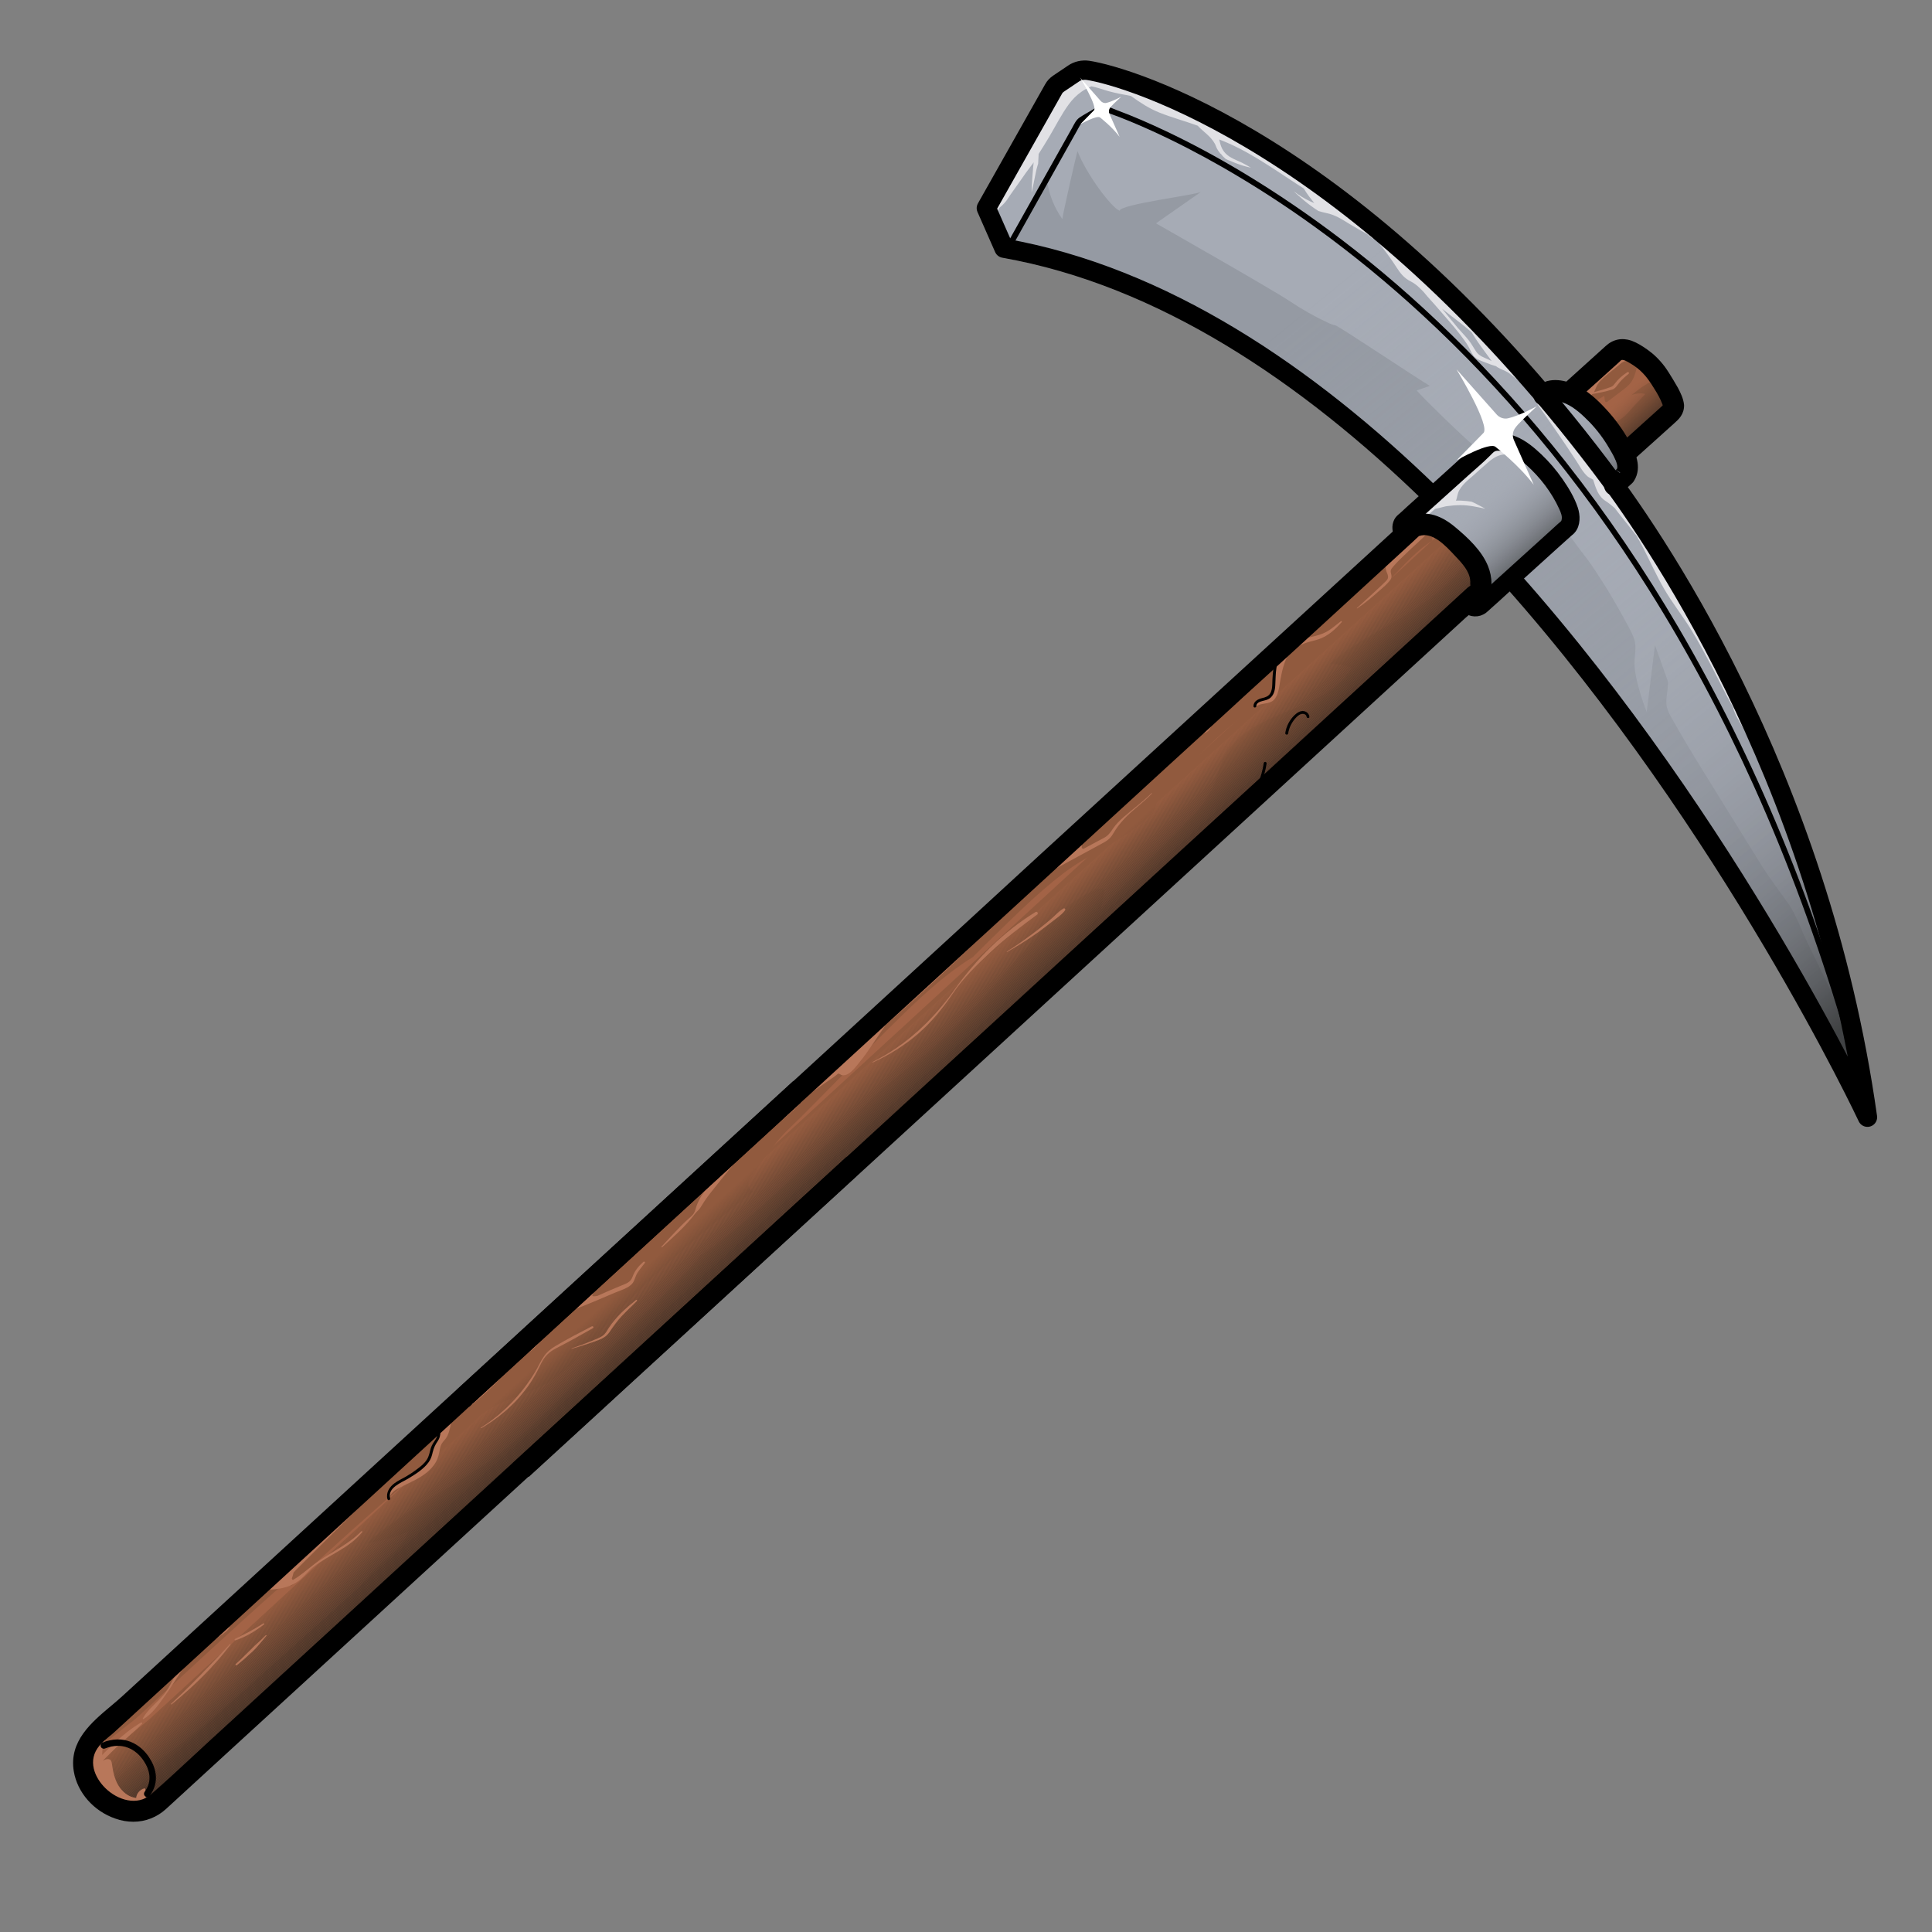 <?xml version="1.0" encoding="utf-8"?>
<!-- Generator: Adobe Illustrator 28.0.0, SVG Export Plug-In . SVG Version: 6.00 Build 0)  -->
<svg version="1.1" id="Layer_1" xmlns="http://www.w3.org/2000/svg" xmlns:xlink="http://www.w3.org/1999/xlink" x="0px" y="0px"
	 viewBox="0 0 150 150" style="enable-background:new 0 0 150 150;" xml:space="preserve">
<rect x="0" y="0" width="150" height="150" fill="#808080" stroke="none"/>
<style type="text/css">
	.st0{fill:#915A3E;}
	.st1{fill:#A6ABB5;}
	.st2{fill:#959AA3;}
	.st3{fill:#A36346;}
	.st4{clip-path:url(#SVGID_00000131358515198376531260000002229560936413955258_);fill:#1D1D1B;}
	.st5{clip-path:url(#SVGID_00000131358515198376531260000002229560936413955258_);fill:#1F1E1C;}
	.st6{clip-path:url(#SVGID_00000131358515198376531260000002229560936413955258_);fill:#201F1C;}
	.st7{clip-path:url(#SVGID_00000131358515198376531260000002229560936413955258_);fill:#21201C;}
	.st8{clip-path:url(#SVGID_00000131358515198376531260000002229560936413955258_);fill:#22201D;}
	.st9{clip-path:url(#SVGID_00000131358515198376531260000002229560936413955258_);fill:#23211D;}
	.st10{clip-path:url(#SVGID_00000131358515198376531260000002229560936413955258_);fill:#24211D;}
	.st11{clip-path:url(#SVGID_00000131358515198376531260000002229560936413955258_);fill:#26221E;}
	.st12{clip-path:url(#SVGID_00000131358515198376531260000002229560936413955258_);fill:#27221E;}
	.st13{clip-path:url(#SVGID_00000131358515198376531260000002229560936413955258_);fill:#28231E;}
	.st14{clip-path:url(#SVGID_00000131358515198376531260000002229560936413955258_);fill:#29231F;}
	.st15{clip-path:url(#SVGID_00000131358515198376531260000002229560936413955258_);fill:#2A241F;}
	.st16{clip-path:url(#SVGID_00000131358515198376531260000002229560936413955258_);fill:#2B251F;}
	.st17{clip-path:url(#SVGID_00000131358515198376531260000002229560936413955258_);fill:#2C2520;}
	.st18{clip-path:url(#SVGID_00000131358515198376531260000002229560936413955258_);fill:#2D2620;}
	.st19{clip-path:url(#SVGID_00000131358515198376531260000002229560936413955258_);fill:#2E2620;}
	.st20{clip-path:url(#SVGID_00000131358515198376531260000002229560936413955258_);fill:#2F2721;}
	.st21{clip-path:url(#SVGID_00000131358515198376531260000002229560936413955258_);fill:#302721;}
	.st22{clip-path:url(#SVGID_00000131358515198376531260000002229560936413955258_);fill:#312821;}
	.st23{clip-path:url(#SVGID_00000131358515198376531260000002229560936413955258_);fill:#332922;}
	.st24{clip-path:url(#SVGID_00000131358515198376531260000002229560936413955258_);fill:#342922;}
	.st25{clip-path:url(#SVGID_00000131358515198376531260000002229560936413955258_);fill:#352A22;}
	.st26{clip-path:url(#SVGID_00000131358515198376531260000002229560936413955258_);fill:#362A22;}
	.st27{clip-path:url(#SVGID_00000131358515198376531260000002229560936413955258_);fill:#372B23;}
	.st28{clip-path:url(#SVGID_00000131358515198376531260000002229560936413955258_);fill:#382B23;}
	.st29{clip-path:url(#SVGID_00000131358515198376531260000002229560936413955258_);fill:#392C23;}
	.st30{clip-path:url(#SVGID_00000131358515198376531260000002229560936413955258_);fill:#3A2C24;}
	.st31{clip-path:url(#SVGID_00000131358515198376531260000002229560936413955258_);fill:#3B2D24;}
	.st32{clip-path:url(#SVGID_00000131358515198376531260000002229560936413955258_);fill:#3C2E24;}
	.st33{clip-path:url(#SVGID_00000131358515198376531260000002229560936413955258_);fill:#3D2E25;}
	.st34{clip-path:url(#SVGID_00000131358515198376531260000002229560936413955258_);fill:#3E2F25;}
	.st35{clip-path:url(#SVGID_00000131358515198376531260000002229560936413955258_);fill:#3F2F25;}
	.st36{clip-path:url(#SVGID_00000131358515198376531260000002229560936413955258_);fill:#403026;}
	.st37{clip-path:url(#SVGID_00000131358515198376531260000002229560936413955258_);fill:#413026;}
	.st38{clip-path:url(#SVGID_00000131358515198376531260000002229560936413955258_);fill:#423126;}
	.st39{clip-path:url(#SVGID_00000131358515198376531260000002229560936413955258_);fill:#433127;}
	.st40{clip-path:url(#SVGID_00000131358515198376531260000002229560936413955258_);fill:#443227;}
	.st41{clip-path:url(#SVGID_00000131358515198376531260000002229560936413955258_);fill:#453227;}
	.st42{clip-path:url(#SVGID_00000131358515198376531260000002229560936413955258_);fill:#473328;}
	.st43{clip-path:url(#SVGID_00000131358515198376531260000002229560936413955258_);fill:#483428;}
	.st44{clip-path:url(#SVGID_00000131358515198376531260000002229560936413955258_);fill:#493428;}
	.st45{clip-path:url(#SVGID_00000131358515198376531260000002229560936413955258_);fill:#4A3528;}
	.st46{clip-path:url(#SVGID_00000131358515198376531260000002229560936413955258_);fill:#4B3529;}
	.st47{clip-path:url(#SVGID_00000131358515198376531260000002229560936413955258_);fill:#4C3629;}
	.st48{clip-path:url(#SVGID_00000131358515198376531260000002229560936413955258_);fill:#4D3629;}
	.st49{clip-path:url(#SVGID_00000131358515198376531260000002229560936413955258_);fill:#4E372A;}
	.st50{clip-path:url(#SVGID_00000131358515198376531260000002229560936413955258_);fill:#4F372A;}
	.st51{clip-path:url(#SVGID_00000131358515198376531260000002229560936413955258_);fill:#50382A;}
	.st52{clip-path:url(#SVGID_00000131358515198376531260000002229560936413955258_);fill:#51382B;}
	.st53{clip-path:url(#SVGID_00000131358515198376531260000002229560936413955258_);fill:#52392B;}
	.st54{clip-path:url(#SVGID_00000131358515198376531260000002229560936413955258_);fill:#533A2B;}
	.st55{clip-path:url(#SVGID_00000131358515198376531260000002229560936413955258_);fill:#543A2C;}
	.st56{clip-path:url(#SVGID_00000131358515198376531260000002229560936413955258_);fill:#553B2C;}
	.st57{clip-path:url(#SVGID_00000131358515198376531260000002229560936413955258_);fill:#563B2C;}
	.st58{clip-path:url(#SVGID_00000131358515198376531260000002229560936413955258_);fill:#573C2D;}
	.st59{clip-path:url(#SVGID_00000131358515198376531260000002229560936413955258_);fill:#583C2D;}
	.st60{clip-path:url(#SVGID_00000131358515198376531260000002229560936413955258_);fill:#593D2D;}
	.st61{clip-path:url(#SVGID_00000131358515198376531260000002229560936413955258_);fill:#5A3D2D;}
	.st62{clip-path:url(#SVGID_00000131358515198376531260000002229560936413955258_);fill:#5B3E2E;}
	.st63{clip-path:url(#SVGID_00000131358515198376531260000002229560936413955258_);fill:#5C3F2E;}
	.st64{clip-path:url(#SVGID_00000131358515198376531260000002229560936413955258_);fill:#5D3F2E;}
	.st65{clip-path:url(#SVGID_00000131358515198376531260000002229560936413955258_);fill:#5E402F;}
	.st66{clip-path:url(#SVGID_00000131358515198376531260000002229560936413955258_);fill:#5F402F;}
	.st67{clip-path:url(#SVGID_00000131358515198376531260000002229560936413955258_);fill:#60412F;}
	.st68{clip-path:url(#SVGID_00000131358515198376531260000002229560936413955258_);fill:#624130;}
	.st69{clip-path:url(#SVGID_00000131358515198376531260000002229560936413955258_);fill:#634230;}
	.st70{clip-path:url(#SVGID_00000131358515198376531260000002229560936413955258_);fill:#644230;}
	.st71{clip-path:url(#SVGID_00000131358515198376531260000002229560936413955258_);fill:#654331;}
	.st72{clip-path:url(#SVGID_00000131358515198376531260000002229560936413955258_);fill:#664331;}
	.st73{clip-path:url(#SVGID_00000131358515198376531260000002229560936413955258_);fill:#674431;}
	.st74{clip-path:url(#SVGID_00000131358515198376531260000002229560936413955258_);fill:#684532;}
	.st75{clip-path:url(#SVGID_00000131358515198376531260000002229560936413955258_);fill:#694532;}
	.st76{clip-path:url(#SVGID_00000131358515198376531260000002229560936413955258_);fill:#6A4632;}
	.st77{clip-path:url(#SVGID_00000131358515198376531260000002229560936413955258_);fill:#6B4632;}
	.st78{clip-path:url(#SVGID_00000131358515198376531260000002229560936413955258_);fill:#6C4733;}
	.st79{clip-path:url(#SVGID_00000131358515198376531260000002229560936413955258_);fill:#6D4733;}
	.st80{clip-path:url(#SVGID_00000131358515198376531260000002229560936413955258_);fill:#6E4833;}
	.st81{clip-path:url(#SVGID_00000131358515198376531260000002229560936413955258_);fill:#6F4834;}
	.st82{clip-path:url(#SVGID_00000131358515198376531260000002229560936413955258_);fill:#704934;}
	.st83{clip-path:url(#SVGID_00000131358515198376531260000002229560936413955258_);fill:#714A34;}
	.st84{clip-path:url(#SVGID_00000131358515198376531260000002229560936413955258_);fill:#724A35;}
	.st85{clip-path:url(#SVGID_00000131358515198376531260000002229560936413955258_);fill:#734B35;}
	.st86{clip-path:url(#SVGID_00000131358515198376531260000002229560936413955258_);fill:#744B35;}
	.st87{clip-path:url(#SVGID_00000131358515198376531260000002229560936413955258_);fill:#754C36;}
	.st88{clip-path:url(#SVGID_00000131358515198376531260000002229560936413955258_);fill:#764C36;}
	.st89{clip-path:url(#SVGID_00000131358515198376531260000002229560936413955258_);fill:#774D36;}
	.st90{clip-path:url(#SVGID_00000131358515198376531260000002229560936413955258_);fill:#784D37;}
	.st91{clip-path:url(#SVGID_00000131358515198376531260000002229560936413955258_);fill:#794E37;}
	.st92{clip-path:url(#SVGID_00000131358515198376531260000002229560936413955258_);fill:#7A4E37;}
	.st93{clip-path:url(#SVGID_00000131358515198376531260000002229560936413955258_);fill:#7B4F37;}
	.st94{clip-path:url(#SVGID_00000131358515198376531260000002229560936413955258_);fill:#7C4F38;}
	.st95{clip-path:url(#SVGID_00000131358515198376531260000002229560936413955258_);fill:#7D5038;}
	.st96{clip-path:url(#SVGID_00000131358515198376531260000002229560936413955258_);fill:#7E5038;}
	.st97{clip-path:url(#SVGID_00000131358515198376531260000002229560936413955258_);fill:#7F5139;}
	.st98{clip-path:url(#SVGID_00000131358515198376531260000002229560936413955258_);fill:#815239;}
	.st99{clip-path:url(#SVGID_00000131358515198376531260000002229560936413955258_);fill:#825239;}
	.st100{clip-path:url(#SVGID_00000131358515198376531260000002229560936413955258_);fill:#83533A;}
	.st101{clip-path:url(#SVGID_00000131358515198376531260000002229560936413955258_);fill:#84533A;}
	.st102{clip-path:url(#SVGID_00000131358515198376531260000002229560936413955258_);fill:#85543A;}
	.st103{clip-path:url(#SVGID_00000131358515198376531260000002229560936413955258_);fill:#86543B;}
	.st104{clip-path:url(#SVGID_00000131358515198376531260000002229560936413955258_);fill:#87553B;}
	.st105{clip-path:url(#SVGID_00000131358515198376531260000002229560936413955258_);fill:#88553B;}
	.st106{clip-path:url(#SVGID_00000131358515198376531260000002229560936413955258_);fill:#89563C;}
	.st107{clip-path:url(#SVGID_00000131358515198376531260000002229560936413955258_);fill:#8A563C;}
	.st108{clip-path:url(#SVGID_00000131358515198376531260000002229560936413955258_);fill:#8B573C;}
	.st109{clip-path:url(#SVGID_00000131358515198376531260000002229560936413955258_);fill:#8C573C;}
	.st110{clip-path:url(#SVGID_00000131358515198376531260000002229560936413955258_);fill:#8D583D;}
	.st111{clip-path:url(#SVGID_00000131358515198376531260000002229560936413955258_);fill:#8E583D;}
	.st112{clip-path:url(#SVGID_00000131358515198376531260000002229560936413955258_);fill:#8F593D;}
	.st113{clip-path:url(#SVGID_00000131358515198376531260000002229560936413955258_);fill:#90593E;}
	.st114{clip-path:url(#SVGID_00000131358515198376531260000002229560936413955258_);fill:#915A3E;}
	.st115{fill:url(#SVGID_00000123440336655372562970000007745082348698422681_);}
	.st116{fill:url(#SVGID_00000112633274995555459330000015336399755685233282_);}
	.st117{fill:url(#SVGID_00000141440664017793219560000010582956754872087953_);}
	.st118{fill:url(#SVGID_00000174561861225682509630000005746742220794507655_);}
	.st119{fill:#E1E1E5;}
	.st120{fill:#B8775A;}
	.st121{stroke:#000000;stroke-width:0.5;stroke-miterlimit:10;}
	.st122{stroke:#000000;stroke-width:0.75;stroke-miterlimit:10;}
	.st123{fill:none;stroke:#000000;stroke-width:1.5;stroke-linecap:round;stroke-linejoin:round;stroke-miterlimit:10;}
	.st124{fill:none;stroke:#000000;stroke-width:0.5;stroke-linecap:round;stroke-linejoin:round;stroke-miterlimit:10;}
	.st125{fill:#FFFFFF;}
</style>
<g id="Basic_Pickaxe">
	<path class="st0" d="M114.92,44.69c-0.13-0.67-0.49-1.28-0.95-1.79c-0.7-0.78-1.64-1.36-2.53-1.91c-0.21-0.13-0.42-0.26-0.66-0.3
		c-0.47-0.08-0.92,0.19-1.28,0.5c-1.18,1.02-2.42,1.95-3.6,2.98c-1.72,1.51-3.38,3.09-5.04,4.67c-3.4,3.24-6.81,6.46-10.22,9.68
		c-0.2,0.19-0.41,0.38-0.61,0.57c-1.82,1.66-3.62,3.35-5.41,5.05c-1.81,1.71-3.63,3.42-5.45,5.13c-0.91,0.86-1.82,1.71-2.73,2.56
		c-0.22,0.21-0.46,0.41-0.7,0.62c-0.84,0.3-1.78,1.4-2.23,1.79c-1.01,0.88-2.01,1.78-3.02,2.68c-2.1,1.88-4.19,3.78-6.28,5.68
		c-2.09,1.9-4.17,3.8-6.28,5.69c-1.02,0.91-2.03,1.82-3.05,2.73c-0.89,0.8-1.75,1.58-2.46,2.52c-0.52,0.49-1.04,0.97-1.56,1.44
		c-1.91,1.72-3.81,3.47-5.71,5.21c-3.73,3.41-7.46,6.82-11.19,10.23c-7.49,6.85-14.92,13.76-22.4,20.62
		c-2.17,1.99-6.69,4.86-3.96,8.26c0.73,0.91,2.12,1.58,3.3,1.36c1.17-0.21,2.18-1.71,3.05-2.5c0.27-0.25,0.54-0.49,0.81-0.74
		c2.25-2.05,4.48-4.12,6.72-6.2c1.11-1.03,2.31-2.01,3.35-3.1c0.95-1,2.1-1.6,3.22-2.4c0.58-0.42,1.12-0.91,1.64-1.4
		c0.97-0.9,1.92-1.82,2.87-2.74c2.12-2.04,4.38-3.95,6.46-6.02c2.12-2.11,4.27-4.18,6.45-6.23c2.2-2.08,4.42-4.13,6.66-6.17
		c1.12-1.02,2.24-2.04,3.35-3.05c0.56-0.51,1.12-1.02,1.68-1.52c0.46-0.41,0.92-1.01,1.43-1.34c0.32-0.21,0.6-0.51,0.88-0.77
		c0.5-0.49,1.01-0.98,1.51-1.46c0.49-0.47,0.97-0.93,1.46-1.39c0.36-0.34,0.84-0.7,1.17-1.12c0.39-0.36,0.79-0.71,1.18-1.07
		c2.01-1.83,4.02-3.66,6.02-5.5c3.95-3.6,7.91-7.18,11.87-10.76c1.12-1.01,2.23-2.02,3.35-3.03c1.14-1.03,2.41-1.94,3.54-3.01
		c1.19-1.13,2.32-2.32,3.52-3.43c1.54-1.43,3.2-2.75,4.78-4.14c1.65-1.45,3.23-2.99,4.79-4.55c0.72-0.72,1.43-1.43,2.2-2.08
		c0.82-0.7,1.63-1.43,2.44-2.14c1.1-0.97,2.18-1.95,3.26-2.94c0.62-0.56,1.14-1.22,1.78-1.75c0.69-0.58,1.37-1.17,2.01-1.81
		c0.23-0.24,0.47-0.49,0.57-0.81C114.98,45.23,114.96,44.97,114.92,44.69z"/>
	<path class="st0" d="M128.63,29.21c-0.03-0.06-0.07-0.12-0.1-0.18c-0.34-0.61-0.98-0.87-1.54-1.26c-0.29-0.2-0.55-0.48-0.9-0.54
		c-0.4-0.07-0.79,0.17-1.12,0.41c-1.02,0.74-1.9,1.57-2.75,2.48c-0.1,0.11-0.21,0.23-0.18,0.38c0.02,0.11,0.1,0.19,0.18,0.26
		c0.7,0.63,1.43,1.22,2.07,1.91c0.31,0.33,0.56,0.69,0.82,1.06c0.19,0.28,0.47,0.48,0.62,0.79c0.1,0.2,0.19,0.45,0.4,0.52
		c0.14,0.04,0.3-0.02,0.41-0.12s0.19-0.23,0.27-0.35c0.35-0.5,0.79-0.86,1.28-1.19c0.57-0.38,1.05-0.97,1.55-1.44
		c0.07-0.07,0.14-0.14,0.19-0.22c0.08-0.17,0.02-0.37-0.05-0.54C129.52,30.48,129.02,29.86,128.63,29.21z"/>
	<path class="st1" d="M76.58,16.16l1.37,3.11c0,0,15.81,2.02,33.19,19.17l-2.19,2.08l-0.04,0.88l0.84-0.49l1.03-0.23l1.24,0.54
		l1.16,0.94l1.39,1.67l0.38,1.21l-0.62,1.24c0,0-0.55,0.25-0.42,0.47c0.13,0.22,0.59,0.41,0.59,0.41l1.31-0.71l1.57-1.47l6.67,8.06
		l9.03,12.77c0,0,4.38,7.06,4.43,7.14c0.05,0.08,4.96,8.61,5.75,10.34s1.18,2.33,1.18,2.33l0.31-0.44l-2.73-12.55l-3.51-10.52
		c0,0-3.81-10.38-9.36-18.86l-3.82-5.6l0.81-0.97l0.16-1.35l-2.17-2.99l-2.95-2.17l-1.27,0.41l-8.98-9.49l-9.83-7.72l-7.02-4.25
		l-6.61-2.87l-3.65-0.76l-1.47,0.88L80.62,9L76.58,16.16z"/>
	<path class="st2" d="M126.5,48.78c-0.03-0.06-0.07-0.13-0.1-0.19c-0.67-1.23-1.34-2.44-2.11-3.62c-0.47-0.73-0.95-1.46-1.5-2.14
		c-0.41-0.5-0.87-1.29-1.38-1.67c-1.38,0.81-2.68,2.15-3.8,3.29c-0.13,0.13-0.26,0.28-0.28,0.46c0.75,0.65,1.31,1.37,2.01,2.07
		c0.61,0.66,1.18,1.36,1.74,2.07c4.52,5.74,9.01,11.6,12.77,17.87c1.52,2.53,2.96,5.09,4.64,7.54c0.07,0.1,0.13,0.21,0.2,0.31
		c0.03,0.07,0.07,0.14,0.1,0.21c0.53,0.79,0.85,1.83,1.26,2.68c0.45,0.93,0.92,1.85,1.42,2.75c0.95,1.72,1.97,3.4,2.99,5.08
		c0.07,0.12,0.18,0.26,0.32,0.25c0.07-1.6-0.33-3.18-0.89-4.68c-1-2.71-2.29-5.28-3.56-7.87c-0.48-0.98-0.88-2.19-1.51-3.07
		c-0.77-1.07-1.55-2.1-2.24-3.23c-1.54-2.49-3.09-4.98-4.63-7.48c-0.74-1.2-1.46-2.41-2.15-3.64c-0.15-0.27-0.31-0.55-0.38-0.86
		c-0.15-0.66,0.13-1.35,0.07-2.03l-1-2.79c-0.21,1.73-0.43,3.46-0.64,5.19c0,0-1.06-2.65-0.94-4.06c0.03-0.41,0.1-0.82,0.05-1.22
		C126.91,49.58,126.71,49.17,126.5,48.78z"/>
	<path class="st2" d="M111.11,38.62c-4.11-3.58-7.79-7.71-12.37-10.68c-1.61-1.04-3.31-1.92-5.01-2.81
		c-3.54-1.84-6.9-3.61-10.8-4.53c-1.3-0.31-2.59-0.61-3.89-0.92c-0.28-0.07-0.6-0.18-0.66-0.46c-0.03-0.17,0.06-0.34,0.14-0.49
		c0.5-0.89,1.07-1.75,1.54-2.65c0.38-0.73,0.77-1.47,1.21-2.18c0.14,1.11,0.56,2.19,1.21,3.11c0.04-0.42,1.12-5.18,1.18-5.27
		c0.65,1.72,2.64,4.41,3.27,4.62c-0.01-0.49,5.88-1.22,6.31-1.46l-3.49,2.44c0,0,9.01,5.12,10.38,6.04
		c0.97,0.65,1.98,1.22,3.04,1.71c0.16,0.07,0.32,0.14,0.49,0.16c0.22,0.02,6.38,4.14,7.35,4.71c-0.34,0.12-0.68,0.24-1.02,0.35
		c0.29,0.38,4.17,4.2,5.01,4.77c-1.02,0.95-2.03,1.9-3.05,2.85C111.67,38.2,111.41,38.41,111.11,38.62z"/>
	<path class="st3" d="M113.41,42.18c-0.15-0.14-0.35-0.24-0.52-0.36c-0.14-0.09-0.28-0.18-0.42-0.27c-0.07-0.04-0.13-0.09-0.2-0.13
		c-0.04-0.03-0.08-0.05-0.12-0.07c-0.12-0.06-0.24-0.06-0.38-0.07c-0.19-0.01-0.37,0.13-0.47,0.28c-0.09,0.13-0.12,0.29-0.09,0.44
		c-0.13,0.06-0.25,0.13-0.36,0.21c-1.19,0.85-2.2,2.05-3.23,3.08c-2.2,2.2-4.39,4.43-6.71,6.51c-1.74,1.56-3.55,3.04-5.34,4.54
		c-1.65,1.38-3.14,3.03-4.7,4.53c-0.31,0.3-0.62,0.6-0.83,0.98c-0.18,0.33-0.28,0.7-0.46,1.03c-0.18,0.31-0.43,0.57-0.7,0.8
		c-1.9,1.71-4.36,2.61-6.38,4.17c-1.98,1.52-3.8,3.34-5.58,5.08c-0.47,0.46-0.93,0.91-1.39,1.38c-1.98,1.21-3.72,2.8-5.38,4.41
		c-1.84,1.78-3.61,3.63-5.42,5.44c-1.16,1.16-2.3,2.36-3.49,3.49c-1.04,0.99-1.85,2.25-2.73,3.39c-0.17,0.23-0.35,0.47-0.4,0.75
		c-0.05,0.28,0.08,0.62,0.36,0.7c-4.11,3.35-8.25,6.73-11.72,10.74c-1.34,1.54-2.61,3.21-4.39,4.22c-1.69,0.96-3.83,1.26-5.27,2.65
		c-1.47,1.42-3.01,2.79-4.58,4.15c-3.35,2.89-6.65,5.82-9.87,8.85c-0.28-0.12-0.65-0.11-0.89,0.11c-3.71,3.29-7.34,6.67-10.99,10.03
		c-1.22,1.13-4.8,3.21-3.94,5.02c0.11,0.24,0.23,0.47,0.34,0.71c0.1,0.2,0.22,0.42,0.43,0.48c-0.04-0.01,3.48-3.04,3.5-3.17
		c-0.09,0.47-0.18,0.93-0.27,1.4c3.91-2.45,7.32-5.8,10.78-8.83c1.57-1.37,3.12-2.75,4.67-4.14c0.61-0.55,1.25-0.97,1.76-1.61
		c0.58-0.73,1.21-1.41,1.91-2.02c0.7-0.62,1.51-1.24,1.74-2.15c-1.03,0.43-2.1,0.73-3.2,0.89c2.64-2.36,5.84-3.93,8.77-5.86
		c2.83-1.87,5.15-4.33,7.56-6.7c3.13-3.08,6.25-6.19,9.29-9.36c0.1-0.1,0.15-0.22,0.19-0.34c1.87-1.29,3.62-2.8,5.29-4.31
		c2.58-2.32,4.98-4.82,7.43-7.28c0.5-0.5,0.99-0.99,1.49-1.48c1.33-1.02,2.67-2.04,3.93-3.15c2.18-1.92,4.22-4.14,6.09-6.36
		c1.86-2.21,3.71-4.61,6.4-5.86c0.27-0.12,0.63-0.22,0.83-0.01c-0.09,0.49-0.19,0.98-0.28,1.47c2.11-2.13,4.21-4.26,6.32-6.39
		c0.96-0.97,1.94-1.98,2.46-3.24c0.28-0.68,0.42-1.41,0.73-2.07c0.89-1.88,2.96-2.84,4.89-3.61s4.02-1.62,5.06-3.42
		c-0.55-0.21-1.14-0.31-1.72-0.29c1.78-1.56,3.93-2.59,5.94-3.82c1-0.62,1.98-1.28,2.83-2.09c0.57-0.53,1.68-1.5,1.75-2.32
		c0.03-0.03,0.07-0.06,0.09-0.1c0.11-0.16,0.13-0.42,0-0.58C113.69,42.48,113.56,42.32,113.41,42.18z"/>
	<path class="st3" d="M128.28,29.59c0.18-0.08,0.37-0.15,0.57-0.19c-0.33-0.39-0.66-0.78-0.99-1.17c-0.08-0.09-0.17-0.19-0.29-0.22
		c-0.27-0.05-0.43,0.29-0.5,0.57c-0.1,0.4-0.21,0.8-0.46,1.13c-0.19,0.25-0.44,0.44-0.69,0.63c-0.36,0.27-0.72,0.54-1.07,0.81
		c-0.06,0.05-0.15,0.09-0.21,0.04c-0.03-0.03-0.03-0.07-0.04-0.1c-0.02-0.12-0.03-0.24-0.05-0.36c-0.41,0.25-0.82,0.53-1.2,0.82
		c0.67,0.81,1.3,1.69,2.45,1.01c0.47-0.28,0.79-0.76,1.17-1.15c0.26-0.27,0.51-0.55,0.77-0.82c-0.35-0.09-0.73-0.05-1.07,0.09
		C127.18,30.26,127.7,29.85,128.28,29.59z"/>
	<g>
		<g>
			<defs>
				<path id="SVGID_1_" d="M7.17,139.2c-0.19-0.21-0.34-0.44-0.39-0.71c-0.24-1.31,3.97-4.22,4.9-5.08
					c1.83-1.68,3.66-3.36,5.49-5.04c3.87-3.56,7.75-7.12,11.62-10.68c8.16-7.5,16.32-14.99,24.48-22.49
					c7.86-7.22,15.71-14.44,23.57-21.66c6.54-6,13.07-12.01,19.61-18.01c4.19-3.85,8.39-7.71,12.58-11.56
					c0.15-0.14,2.98-2.76,2.99-2.75l2.54,2.62l0.3,2.04c-1.93,1.77-3.86,3.54-5.79,5.31c-5.07,4.65-10.15,9.3-15.22,13.95
					c-7.14,6.54-14.28,13.08-21.42,19.63c-8.13,7.45-16.26,14.9-24.39,22.35c-8.05,7.38-16.1,14.75-24.14,22.13
					c-2.24,2.05-4.48,4.1-6.71,6.15c-1.75,1.6-4.66,5.49-7.22,5.26c-0.96-0.08-1.84-0.57-2.55-1.21
					C7.33,139.36,7.25,139.29,7.17,139.2z"/>
			</defs>
			<clipPath id="SVGID_00000088121666387960444490000001719727415790672022_">
				<use xlink:href="#SVGID_1_"  style="overflow:visible;"/>
			</clipPath>
			<polygon style="clip-path:url(#SVGID_00000088121666387960444490000001719727415790672022_);fill:#1D1D1B;" points="
				22.49,140.89 114.86,57.3 114.86,140.89 			"/>
			<polygon style="clip-path:url(#SVGID_00000088121666387960444490000001719727415790672022_);fill:#1D1D1B;" points="
				21.01,140.89 114.86,55.95 114.86,57.3 22.49,140.89 			"/>
			<polygon style="clip-path:url(#SVGID_00000088121666387960444490000001719727415790672022_);fill:#1F1E1C;" points="
				19.52,140.89 114.86,54.61 114.86,55.95 21.01,140.89 			"/>
			<polygon style="clip-path:url(#SVGID_00000088121666387960444490000001719727415790672022_);fill:#201F1C;" points="
				18.04,140.89 114.86,53.26 114.86,54.61 19.52,140.89 			"/>
			<polygon style="clip-path:url(#SVGID_00000088121666387960444490000001719727415790672022_);fill:#201F1C;" points="
				17.68,140.89 114.86,52.95 114.86,53.26 18.04,140.89 			"/>
			<polygon style="clip-path:url(#SVGID_00000088121666387960444490000001719727415790672022_);fill:#21201C;" points="
				17.33,140.89 114.86,52.63 114.86,52.95 17.68,140.89 			"/>
			<polygon style="clip-path:url(#SVGID_00000088121666387960444490000001719727415790672022_);fill:#22201D;" points="
				16.98,140.89 114.86,52.31 114.86,52.63 17.33,140.89 			"/>
			<polygon style="clip-path:url(#SVGID_00000088121666387960444490000001719727415790672022_);fill:#23211D;" points="
				16.63,140.89 114.86,51.99 114.86,52.31 16.98,140.89 			"/>
			<polygon style="clip-path:url(#SVGID_00000088121666387960444490000001719727415790672022_);fill:#24211D;" points="
				16.28,140.89 114.86,51.67 114.86,51.99 16.63,140.89 			"/>
			<polygon style="clip-path:url(#SVGID_00000088121666387960444490000001719727415790672022_);fill:#26221E;" points="
				15.93,140.89 114.86,51.36 114.86,51.67 16.28,140.89 			"/>
			<polygon style="clip-path:url(#SVGID_00000088121666387960444490000001719727415790672022_);fill:#27221E;" points="
				15.58,140.89 114.86,51.04 114.86,51.36 15.93,140.89 			"/>
			<polygon style="clip-path:url(#SVGID_00000088121666387960444490000001719727415790672022_);fill:#28231E;" points="
				15.23,140.89 114.86,50.72 114.86,51.04 15.58,140.89 			"/>
			<polygon style="clip-path:url(#SVGID_00000088121666387960444490000001719727415790672022_);fill:#29231F;" points="
				14.87,140.89 114.86,50.4 114.86,50.72 15.23,140.89 			"/>
			<polygon style="clip-path:url(#SVGID_00000088121666387960444490000001719727415790672022_);fill:#2A241F;" points="
				14.52,140.89 114.86,50.09 114.86,50.4 14.87,140.89 			"/>
			<polygon style="clip-path:url(#SVGID_00000088121666387960444490000001719727415790672022_);fill:#2A241F;" points="
				14.34,140.89 114.86,49.92 114.86,50.09 14.52,140.89 			"/>
			<polygon style="clip-path:url(#SVGID_00000088121666387960444490000001719727415790672022_);fill:#2B251F;" points="
				14.15,140.89 114.86,49.75 114.86,49.92 14.34,140.89 			"/>
			<polygon style="clip-path:url(#SVGID_00000088121666387960444490000001719727415790672022_);fill:#2C2520;" points="
				13.96,140.89 114.86,49.58 114.86,49.75 14.15,140.89 			"/>
			<polygon style="clip-path:url(#SVGID_00000088121666387960444490000001719727415790672022_);fill:#2D2620;" points="
				13.77,140.89 114.86,49.41 114.86,49.58 13.96,140.89 			"/>
			<polygon style="clip-path:url(#SVGID_00000088121666387960444490000001719727415790672022_);fill:#2E2620;" points="
				13.59,140.89 114.86,49.24 114.86,49.41 13.77,140.89 			"/>
			<polygon style="clip-path:url(#SVGID_00000088121666387960444490000001719727415790672022_);fill:#2F2721;" points="13.4,140.89 
				114.86,49.07 114.86,49.24 13.59,140.89 			"/>
			<polygon style="clip-path:url(#SVGID_00000088121666387960444490000001719727415790672022_);fill:#302721;" points="
				13.21,140.89 114.86,48.9 114.86,49.07 13.4,140.89 			"/>
			<polygon style="clip-path:url(#SVGID_00000088121666387960444490000001719727415790672022_);fill:#312821;" points="
				13.02,140.89 114.86,48.73 114.86,48.9 13.21,140.89 			"/>
			<polygon style="clip-path:url(#SVGID_00000088121666387960444490000001719727415790672022_);fill:#332922;" points="
				12.84,140.89 114.86,48.56 114.86,48.73 13.02,140.89 			"/>
			<polygon style="clip-path:url(#SVGID_00000088121666387960444490000001719727415790672022_);fill:#342922;" points="
				12.65,140.89 114.86,48.39 114.86,48.56 12.84,140.89 			"/>
			<polygon style="clip-path:url(#SVGID_00000088121666387960444490000001719727415790672022_);fill:#352A22;" points="
				12.46,140.89 114.86,48.22 114.86,48.39 12.65,140.89 			"/>
			<polygon style="clip-path:url(#SVGID_00000088121666387960444490000001719727415790672022_);fill:#362A22;" points="
				12.27,140.89 114.86,48.05 114.86,48.22 12.46,140.89 			"/>
			<polygon style="clip-path:url(#SVGID_00000088121666387960444490000001719727415790672022_);fill:#372B23;" points="
				12.09,140.89 114.86,47.88 114.86,48.05 12.27,140.89 			"/>
			<polygon style="clip-path:url(#SVGID_00000088121666387960444490000001719727415790672022_);fill:#382B23;" points="11.9,140.89 
				114.86,47.71 114.86,47.88 12.09,140.89 			"/>
			<polygon style="clip-path:url(#SVGID_00000088121666387960444490000001719727415790672022_);fill:#392C23;" points="
				11.71,140.89 114.86,47.54 114.86,47.71 11.9,140.89 			"/>
			<polygon style="clip-path:url(#SVGID_00000088121666387960444490000001719727415790672022_);fill:#3A2C24;" points="
				11.52,140.89 114.86,47.37 114.86,47.54 11.71,140.89 			"/>
			<polygon style="clip-path:url(#SVGID_00000088121666387960444490000001719727415790672022_);fill:#3B2D24;" points="
				11.34,140.89 114.86,47.2 114.86,47.37 11.52,140.89 			"/>
			<polygon style="clip-path:url(#SVGID_00000088121666387960444490000001719727415790672022_);fill:#3B2D24;" points="
				11.21,140.89 114.86,47.09 114.86,47.2 11.34,140.89 			"/>
			<polygon style="clip-path:url(#SVGID_00000088121666387960444490000001719727415790672022_);fill:#3C2E24;" points="
				11.08,140.89 114.86,46.97 114.86,47.09 11.21,140.89 			"/>
			<polygon style="clip-path:url(#SVGID_00000088121666387960444490000001719727415790672022_);fill:#3D2E25;" points="
				10.95,140.89 114.86,46.85 114.86,46.97 11.08,140.89 			"/>
			<polygon style="clip-path:url(#SVGID_00000088121666387960444490000001719727415790672022_);fill:#3E2F25;" points="
				10.82,140.89 114.86,46.73 114.86,46.85 10.95,140.89 			"/>
			<polygon style="clip-path:url(#SVGID_00000088121666387960444490000001719727415790672022_);fill:#3F2F25;" points="
				10.69,140.89 114.86,46.61 114.86,46.73 10.82,140.89 			"/>
			<polygon style="clip-path:url(#SVGID_00000088121666387960444490000001719727415790672022_);fill:#403026;" points="
				10.56,140.89 114.86,46.5 114.86,46.61 10.69,140.89 			"/>
			<polygon style="clip-path:url(#SVGID_00000088121666387960444490000001719727415790672022_);fill:#413026;" points="
				10.43,140.89 114.86,46.38 114.86,46.5 10.56,140.89 			"/>
			<polygon style="clip-path:url(#SVGID_00000088121666387960444490000001719727415790672022_);fill:#423126;" points="10.3,140.89 
				114.86,46.26 114.86,46.38 10.43,140.89 			"/>
			<polygon style="clip-path:url(#SVGID_00000088121666387960444490000001719727415790672022_);fill:#433127;" points="
				10.16,140.89 114.86,46.14 114.86,46.26 10.3,140.89 			"/>
			<polygon style="clip-path:url(#SVGID_00000088121666387960444490000001719727415790672022_);fill:#443227;" points="
				10.03,140.89 114.86,46.02 114.86,46.14 10.16,140.89 			"/>
			<polygon style="clip-path:url(#SVGID_00000088121666387960444490000001719727415790672022_);fill:#453227;" points="9.9,140.89 
				114.86,45.91 114.86,46.02 10.03,140.89 			"/>
			<polygon style="clip-path:url(#SVGID_00000088121666387960444490000001719727415790672022_);fill:#473328;" points="9.77,140.89 
				114.86,45.79 114.86,45.91 9.9,140.89 			"/>
			<polygon style="clip-path:url(#SVGID_00000088121666387960444490000001719727415790672022_);fill:#483428;" points="9.64,140.89 
				114.86,45.67 114.86,45.79 9.77,140.89 			"/>
			<polygon style="clip-path:url(#SVGID_00000088121666387960444490000001719727415790672022_);fill:#493428;" points="9.51,140.89 
				114.86,45.55 114.86,45.67 9.64,140.89 			"/>
			<polygon style="clip-path:url(#SVGID_00000088121666387960444490000001719727415790672022_);fill:#4A3528;" points="9.38,140.89 
				114.86,45.43 114.86,45.55 9.51,140.89 			"/>
			<polygon style="clip-path:url(#SVGID_00000088121666387960444490000001719727415790672022_);fill:#4B3529;" points="9.25,140.89 
				114.86,45.32 114.86,45.43 9.38,140.89 			"/>
			<polygon style="clip-path:url(#SVGID_00000088121666387960444490000001719727415790672022_);fill:#4C3629;" points="9.12,140.89 
				114.86,45.2 114.86,45.32 9.25,140.89 			"/>
			<polygon style="clip-path:url(#SVGID_00000088121666387960444490000001719727415790672022_);fill:#4D3629;" points="8.99,140.89 
				114.86,45.08 114.86,45.2 9.12,140.89 			"/>
			<polygon style="clip-path:url(#SVGID_00000088121666387960444490000001719727415790672022_);fill:#4E372A;" points="8.86,140.89 
				114.86,44.96 114.86,45.08 8.99,140.89 			"/>
			<polygon style="clip-path:url(#SVGID_00000088121666387960444490000001719727415790672022_);fill:#4F372A;" points="8.73,140.89 
				114.86,44.84 114.86,44.96 8.86,140.89 			"/>
			<polygon style="clip-path:url(#SVGID_00000088121666387960444490000001719727415790672022_);fill:#50382A;" points="8.6,140.89 
				114.86,44.73 114.86,44.84 8.73,140.89 			"/>
			<polygon style="clip-path:url(#SVGID_00000088121666387960444490000001719727415790672022_);fill:#51382B;" points="8.47,140.89 
				114.86,44.61 114.86,44.73 8.6,140.89 			"/>
			<polygon style="clip-path:url(#SVGID_00000088121666387960444490000001719727415790672022_);fill:#52392B;" points="8.34,140.89 
				114.86,44.49 114.86,44.61 8.47,140.89 			"/>
			<polygon style="clip-path:url(#SVGID_00000088121666387960444490000001719727415790672022_);fill:#52392B;" points="8.25,140.89 
				114.86,44.41 114.86,44.49 8.34,140.89 			"/>
			<polygon style="clip-path:url(#SVGID_00000088121666387960444490000001719727415790672022_);fill:#533A2B;" points="8.15,140.89 
				114.86,44.32 114.86,44.41 8.25,140.89 			"/>
			<polygon style="clip-path:url(#SVGID_00000088121666387960444490000001719727415790672022_);fill:#543A2C;" points="8.06,140.89 
				114.86,44.23 114.86,44.32 8.15,140.89 			"/>
			<polygon style="clip-path:url(#SVGID_00000088121666387960444490000001719727415790672022_);fill:#553B2C;" points="7.96,140.89 
				114.86,44.15 114.86,44.23 8.06,140.89 			"/>
			<polygon style="clip-path:url(#SVGID_00000088121666387960444490000001719727415790672022_);fill:#563B2C;" points="7.87,140.89 
				114.86,44.06 114.86,44.15 7.96,140.89 			"/>
			<polygon style="clip-path:url(#SVGID_00000088121666387960444490000001719727415790672022_);fill:#573C2D;" points="7.77,140.89 
				114.86,43.98 114.86,44.06 7.87,140.89 			"/>
			<polygon style="clip-path:url(#SVGID_00000088121666387960444490000001719727415790672022_);fill:#583C2D;" points="7.68,140.89 
				114.86,43.89 114.86,43.98 7.77,140.89 			"/>
			<polygon style="clip-path:url(#SVGID_00000088121666387960444490000001719727415790672022_);fill:#593D2D;" points="7.58,140.89 
				114.86,43.81 114.86,43.89 7.68,140.89 			"/>
			<polygon style="clip-path:url(#SVGID_00000088121666387960444490000001719727415790672022_);fill:#5A3D2D;" points="7.49,140.89 
				114.86,43.72 114.86,43.81 7.58,140.89 			"/>
			<polygon style="clip-path:url(#SVGID_00000088121666387960444490000001719727415790672022_);fill:#5B3E2E;" points="7.4,140.89 
				114.86,43.64 114.86,43.72 7.49,140.89 			"/>
			<polygon style="clip-path:url(#SVGID_00000088121666387960444490000001719727415790672022_);fill:#5C3F2E;" points="7.3,140.89 
				114.86,43.55 114.86,43.64 7.4,140.89 			"/>
			<polygon style="clip-path:url(#SVGID_00000088121666387960444490000001719727415790672022_);fill:#5D3F2E;" points="7.21,140.89 
				114.86,43.46 114.86,43.55 7.3,140.89 			"/>
			<polygon style="clip-path:url(#SVGID_00000088121666387960444490000001719727415790672022_);fill:#5E402F;" points="7.11,140.89 
				114.86,43.38 114.86,43.46 7.21,140.89 			"/>
			<polygon style="clip-path:url(#SVGID_00000088121666387960444490000001719727415790672022_);fill:#5F402F;" points="7.02,140.89 
				114.86,43.29 114.86,43.38 7.11,140.89 			"/>
			<polygon style="clip-path:url(#SVGID_00000088121666387960444490000001719727415790672022_);fill:#60412F;" points="6.92,140.89 
				114.86,43.21 114.86,43.29 7.02,140.89 			"/>
			<polygon style="clip-path:url(#SVGID_00000088121666387960444490000001719727415790672022_);fill:#624130;" points="6.83,140.89 
				114.86,43.12 114.86,43.21 6.92,140.89 			"/>
			<polygon style="clip-path:url(#SVGID_00000088121666387960444490000001719727415790672022_);fill:#634230;" points="6.73,140.89 
				114.86,43.04 114.86,43.12 6.83,140.89 			"/>
			<polygon style="clip-path:url(#SVGID_00000088121666387960444490000001719727415790672022_);fill:#644230;" points="6.64,140.89 
				114.86,42.95 114.86,43.04 6.73,140.89 			"/>
			<polygon style="clip-path:url(#SVGID_00000088121666387960444490000001719727415790672022_);fill:#654331;" points="6.55,140.89 
				114.86,42.87 114.86,42.95 6.64,140.89 			"/>
			<polygon style="clip-path:url(#SVGID_00000088121666387960444490000001719727415790672022_);fill:#664331;" points="6.54,140.81 
				114.86,42.78 114.86,42.87 6.55,140.89 6.54,140.89 			"/>
			<polygon style="clip-path:url(#SVGID_00000088121666387960444490000001719727415790672022_);fill:#674431;" points="6.54,140.72 
				114.86,42.69 114.86,42.78 6.54,140.81 			"/>
			<polygon style="clip-path:url(#SVGID_00000088121666387960444490000001719727415790672022_);fill:#684532;" points="6.54,140.64 
				114.86,42.61 114.86,42.69 6.54,140.72 			"/>
			<polygon style="clip-path:url(#SVGID_00000088121666387960444490000001719727415790672022_);fill:#694532;" points="6.54,140.55 
				114.86,42.52 114.86,42.61 6.54,140.64 			"/>
			<polygon style="clip-path:url(#SVGID_00000088121666387960444490000001719727415790672022_);fill:#6A4632;" points="6.54,140.47 
				114.86,42.44 114.86,42.52 6.54,140.55 			"/>
			<polygon style="clip-path:url(#SVGID_00000088121666387960444490000001719727415790672022_);fill:#6B4632;" points="6.54,140.38 
				114.86,42.35 114.86,42.44 6.54,140.47 			"/>
			<polygon style="clip-path:url(#SVGID_00000088121666387960444490000001719727415790672022_);fill:#6C4733;" points="6.54,140.3 
				114.86,42.27 114.86,42.35 6.54,140.38 			"/>
			<polygon style="clip-path:url(#SVGID_00000088121666387960444490000001719727415790672022_);fill:#6D4733;" points="6.54,140.21 
				114.86,42.18 114.86,42.27 6.54,140.3 			"/>
			<polygon style="clip-path:url(#SVGID_00000088121666387960444490000001719727415790672022_);fill:#6E4833;" points="6.54,140.12 
				114.86,42.1 114.86,42.18 6.54,140.21 			"/>
			<polygon style="clip-path:url(#SVGID_00000088121666387960444490000001719727415790672022_);fill:#6F4834;" points="6.54,140.04 
				114.86,42.01 114.86,42.1 6.54,140.12 			"/>
			<polygon style="clip-path:url(#SVGID_00000088121666387960444490000001719727415790672022_);fill:#704934;" points="6.54,139.95 
				114.86,41.93 114.86,42.01 6.54,140.04 			"/>
			<polygon style="clip-path:url(#SVGID_00000088121666387960444490000001719727415790672022_);fill:#704934;" points="6.54,139.89 
				114.86,41.86 114.86,41.93 6.54,139.95 			"/>
			<polygon style="clip-path:url(#SVGID_00000088121666387960444490000001719727415790672022_);fill:#714A34;" points="6.54,139.82 
				114.86,41.79 114.86,41.86 6.54,139.89 			"/>
			<polygon style="clip-path:url(#SVGID_00000088121666387960444490000001719727415790672022_);fill:#724A35;" points="6.54,139.75 
				114.86,41.72 114.86,41.79 6.54,139.82 			"/>
			<polygon style="clip-path:url(#SVGID_00000088121666387960444490000001719727415790672022_);fill:#734B35;" points="6.54,139.68 
				114.86,41.65 114.86,41.72 6.54,139.75 			"/>
			<polygon style="clip-path:url(#SVGID_00000088121666387960444490000001719727415790672022_);fill:#744B35;" points="6.54,139.62 
				114.86,41.59 114.86,41.65 6.54,139.68 			"/>
			<polygon style="clip-path:url(#SVGID_00000088121666387960444490000001719727415790672022_);fill:#754C36;" points="6.54,139.55 
				114.86,41.52 114.86,41.59 6.54,139.62 			"/>
			<polygon style="clip-path:url(#SVGID_00000088121666387960444490000001719727415790672022_);fill:#764C36;" points="6.54,139.48 
				114.86,41.45 114.86,41.52 6.54,139.55 			"/>
			<polygon style="clip-path:url(#SVGID_00000088121666387960444490000001719727415790672022_);fill:#774D36;" points="6.54,139.41 
				114.86,41.38 114.86,41.45 6.54,139.48 			"/>
			<polygon style="clip-path:url(#SVGID_00000088121666387960444490000001719727415790672022_);fill:#784D37;" points="6.54,139.34 
				114.86,41.32 114.86,41.38 6.54,139.41 			"/>
			<polygon style="clip-path:url(#SVGID_00000088121666387960444490000001719727415790672022_);fill:#794E37;" points="6.54,139.28 
				114.86,41.25 114.86,41.32 6.54,139.34 			"/>
			<polygon style="clip-path:url(#SVGID_00000088121666387960444490000001719727415790672022_);fill:#7A4E37;" points="6.54,139.21 
				114.83,41.21 114.86,41.21 114.86,41.25 6.54,139.28 			"/>
			<polygon style="clip-path:url(#SVGID_00000088121666387960444490000001719727415790672022_);fill:#7B4F37;" points="6.54,139.14 
				114.75,41.21 114.83,41.21 6.54,139.21 			"/>
			<polygon style="clip-path:url(#SVGID_00000088121666387960444490000001719727415790672022_);fill:#7C4F38;" points="6.54,139.07 
				114.68,41.21 114.75,41.21 6.54,139.14 			"/>
			<polygon style="clip-path:url(#SVGID_00000088121666387960444490000001719727415790672022_);fill:#7D5038;" points="6.54,139.01 
				114.6,41.21 114.68,41.21 6.54,139.07 			"/>
			<polygon style="clip-path:url(#SVGID_00000088121666387960444490000001719727415790672022_);fill:#7E5038;" points="6.54,138.94 
				114.53,41.21 114.6,41.21 6.54,139.01 			"/>
			<polygon style="clip-path:url(#SVGID_00000088121666387960444490000001719727415790672022_);fill:#7F5139;" points="6.54,138.87 
				114.45,41.21 114.53,41.21 6.54,138.94 			"/>
			<polygon style="clip-path:url(#SVGID_00000088121666387960444490000001719727415790672022_);fill:#815239;" points="6.54,138.8 
				114.38,41.21 114.45,41.21 6.54,138.87 			"/>
			<polygon style="clip-path:url(#SVGID_00000088121666387960444490000001719727415790672022_);fill:#825239;" points="6.54,138.74 
				114.3,41.21 114.38,41.21 6.54,138.8 			"/>
			<polygon style="clip-path:url(#SVGID_00000088121666387960444490000001719727415790672022_);fill:#83533A;" points="6.54,138.67 
				114.23,41.21 114.3,41.21 6.54,138.74 			"/>
			<polygon style="clip-path:url(#SVGID_00000088121666387960444490000001719727415790672022_);fill:#84533A;" points="6.54,138.6 
				114.15,41.21 114.23,41.21 6.54,138.67 			"/>
			<polygon style="clip-path:url(#SVGID_00000088121666387960444490000001719727415790672022_);fill:#85543A;" points="6.54,138.53 
				114.08,41.21 114.15,41.21 6.54,138.6 			"/>
			<polygon style="clip-path:url(#SVGID_00000088121666387960444490000001719727415790672022_);fill:#86543B;" points="6.54,138.47 
				114.01,41.21 114.08,41.21 6.54,138.53 			"/>
			<polygon style="clip-path:url(#SVGID_00000088121666387960444490000001719727415790672022_);fill:#87553B;" points="6.54,138.4 
				113.93,41.21 114.01,41.21 6.54,138.47 			"/>
			<polygon style="clip-path:url(#SVGID_00000088121666387960444490000001719727415790672022_);fill:#88553B;" points="6.54,138.33 
				113.86,41.21 113.93,41.21 6.54,138.4 			"/>
			<polygon style="clip-path:url(#SVGID_00000088121666387960444490000001719727415790672022_);fill:#89563C;" points="6.54,138.26 
				113.78,41.21 113.86,41.21 6.54,138.33 			"/>
			<polygon style="clip-path:url(#SVGID_00000088121666387960444490000001719727415790672022_);fill:#8A563C;" points="6.54,138.19 
				113.71,41.21 113.78,41.21 6.54,138.26 			"/>
			<polygon style="clip-path:url(#SVGID_00000088121666387960444490000001719727415790672022_);fill:#8B573C;" points="6.54,138.13 
				113.63,41.21 113.71,41.21 6.54,138.19 			"/>
			<polygon style="clip-path:url(#SVGID_00000088121666387960444490000001719727415790672022_);fill:#8C573C;" points="6.54,138.06 
				113.56,41.21 113.63,41.21 6.54,138.13 			"/>
			<polygon style="clip-path:url(#SVGID_00000088121666387960444490000001719727415790672022_);fill:#8D583D;" points="6.54,137.99 
				113.48,41.21 113.56,41.21 6.54,138.06 			"/>
			<polygon style="clip-path:url(#SVGID_00000088121666387960444490000001719727415790672022_);fill:#8E583D;" points="6.54,137.92 
				113.41,41.21 113.48,41.21 6.54,137.99 			"/>
			<polygon style="clip-path:url(#SVGID_00000088121666387960444490000001719727415790672022_);fill:#8F593D;" points="6.54,137.86 
				113.33,41.21 113.41,41.21 6.54,137.92 			"/>
			<polygon style="clip-path:url(#SVGID_00000088121666387960444490000001719727415790672022_);fill:#90593E;" points="6.54,137.79 
				113.26,41.21 113.33,41.21 6.54,137.86 			"/>
			<polygon style="clip-path:url(#SVGID_00000088121666387960444490000001719727415790672022_);fill:#915A3E;" points="6.54,137.72 
				113.18,41.21 113.26,41.21 6.54,137.79 			"/>
			<polygon style="clip-path:url(#SVGID_00000088121666387960444490000001719727415790672022_);fill:#915A3E;" points="
				113.18,41.21 6.54,137.72 6.54,41.21 			"/>
		</g>
	</g>
	
		<linearGradient id="SVGID_00000173124547816933038340000007061633924016522397_" gradientUnits="userSpaceOnUse" x1="-343.811" y1="901.91" x2="-344.923" y2="893.166" gradientTransform="matrix(0.831 -0.556 0.556 0.831 -95.675 -895.617)">
		<stop  offset="0" style="stop-color:#1D1D1B"/>
		<stop  offset="0.204" style="stop-color:#434546;stop-opacity:0.795"/>
		<stop  offset="0.461" style="stop-color:#6E7176;stop-opacity:0.537"/>
		<stop  offset="0.687" style="stop-color:#8C9098;stop-opacity:0.309"/>
		<stop  offset="0.873" style="stop-color:#9FA4AD;stop-opacity:0.123"/>
		<stop  offset="0.995" style="stop-color:#A6ABB5;stop-opacity:0"/>
	</linearGradient>
	<path style="fill:url(#SVGID_00000173124547816933038340000007061633924016522397_);" d="M113.75,42.85
		c0.55,0.57,1.04,1.24,1.16,2.02s-0.23,1.68-0.96,1.97c0.1,0.27,0.45,0.37,0.73,0.3c0.28-0.07,0.5-0.28,0.71-0.47
		c1.21-1.12,2.42-2.24,3.62-3.36c0.87-0.8,1.73-1.61,2.6-2.41c0.12-0.11,0.24-0.23,0.31-0.37c0.08-0.18,0.07-0.39,0.04-0.58
		c-0.13-0.87-0.65-1.61-1.16-2.33c-0.4-0.56-0.8-1.13-1.31-1.59s-1.16-0.8-1.84-0.83c-1.04-0.05-1.98,0.61-2.74,1.33
		c-1.23,1.16-2.24,2.52-3.24,3.88c-0.36,0.49,0.34,0.69,0.64,1.01C112.79,41.9,113.26,42.39,113.75,42.85z"/>
	
		<linearGradient id="SVGID_00000044146229823161125910000014462410929186597550_" gradientUnits="userSpaceOnUse" x1="-333.796" y1="901.319" x2="-334.55" y2="891.198" gradientTransform="matrix(0.831 -0.556 0.556 0.831 -95.675 -895.617)">
		<stop  offset="0" style="stop-color:#1D1D1B"/>
		<stop  offset="0.205" style="stop-color:#434546;stop-opacity:0.795"/>
		<stop  offset="0.461" style="stop-color:#6E7176;stop-opacity:0.537"/>
		<stop  offset="0.688" style="stop-color:#8C9098;stop-opacity:0.309"/>
		<stop  offset="0.875" style="stop-color:#9FA4AD;stop-opacity:0.123"/>
		<stop  offset="0.997" style="stop-color:#A6ABB5;stop-opacity:0"/>
	</linearGradient>
	<path style="fill:url(#SVGID_00000044146229823161125910000014462410929186597550_);" d="M125.01,37.35
		c0.03,0.04,0.07,0.09,0.12,0.1c0.05,0.02,0.11,0.01,0.17-0.01c0.51-0.14,0.87-0.58,1.14-1.03c0.06-0.11,0.12-0.22,0.14-0.35
		c0.03-0.2-0.06-0.39-0.15-0.57c-0.59-1.17-1.35-2.25-2.25-3.2c-0.35-0.38-0.74-0.74-1.21-0.93c-0.48-0.19-1.07-0.17-1.46,0.17
		c-0.68,0.59,0.69,2.09,1.05,2.6C123.33,35.24,124.15,36.32,125.01,37.35z"/>
	
		<linearGradient id="SVGID_00000084489816669315002280000016509469119402095034_" gradientUnits="userSpaceOnUse" x1="-329.913" y1="898.071" x2="-331.682" y2="886.935" gradientTransform="matrix(0.831 -0.556 0.556 0.831 -95.675 -895.617)">
		<stop  offset="0" style="stop-color:#1D1D1B"/>
		<stop  offset="0.099" style="stop-color:#201F1C;stop-opacity:0.771"/>
		<stop  offset="0.178" style="stop-color:#2A241F;stop-opacity:0.59"/>
		<stop  offset="0.249" style="stop-color:#3B2D24;stop-opacity:0.426"/>
		<stop  offset="0.316" style="stop-color:#52392B;stop-opacity:0.273"/>
		<stop  offset="0.379" style="stop-color:#704934;stop-opacity:0.127"/>
		<stop  offset="0.434" style="stop-color:#915A3E;stop-opacity:0"/>
	</linearGradient>
	<path style="fill:url(#SVGID_00000084489816669315002280000016509469119402095034_);" d="M124.69,33.1
		c0.4,0.67,0.76,1.38,1.31,1.94c0.06,0.06,0.13,0.12,0.21,0.12c0.09,0,0.15-0.07,0.21-0.13c0.99-1.03,1.97-2.06,2.96-3.1
		c0.1-0.11,0.21-0.22,0.28-0.35c0.19-0.38,0.03-0.84-0.17-1.21c-0.39-0.73-0.91-1.37-1.44-2.01c-0.13-0.15-0.26-0.32-0.44-0.4
		c-0.34-0.15-0.74,0.03-1.06,0.23c-1.13,0.71-2.04,1.72-3.06,2.58c-0.49,0.42-0.41,0.56,0.05,0.92
		C124.02,32.08,124.38,32.58,124.69,33.1z"/>
	
		<linearGradient id="SVGID_00000097476320198195575120000008148892598213566867_" gradientUnits="userSpaceOnUse" x1="-338.842" y1="943.037" x2="-345.37" y2="873.757" gradientTransform="matrix(0.831 -0.556 0.556 0.831 -95.675 -895.617)">
		<stop  offset="0" style="stop-color:#1D1D1B;stop-opacity:0.7"/>
		<stop  offset="0.052" style="stop-color:#3D3E3F;stop-opacity:0.663"/>
		<stop  offset="0.109" style="stop-color:#595B5E;stop-opacity:0.623"/>
		<stop  offset="0.174" style="stop-color:#71747A;stop-opacity:0.578"/>
		<stop  offset="0.248" style="stop-color:#858990;stop-opacity:0.527"/>
		<stop  offset="0.333" style="stop-color:#9498A1;stop-opacity:0.467"/>
		<stop  offset="0.439" style="stop-color:#9EA3AC;stop-opacity:0.393"/>
		<stop  offset="0.588" style="stop-color:#A4A9B3;stop-opacity:0.289"/>
		<stop  offset="1" style="stop-color:#A6ABB5;stop-opacity:0"/>
	</linearGradient>
	<path style="fill:url(#SVGID_00000097476320198195575120000008148892598213566867_);" d="M117.6,34.61
		c-0.6-0.26-1.24-0.32-1.92-0.05c-0.88,0.35-1.54,1.07-2.24,1.71c-0.68,0.63-1.41,1.2-2.18,1.71c-0.11,0.07-0.24,0.15-0.37,0.13
		c-0.11-0.02-0.19-0.09-0.27-0.16c-1.25-1.14-2.5-2.29-3.75-3.43c-1.13-1.04-2.26-1.84-3.47-2.74c-2.73-2.01-5.46-4.01-8.19-6.02
		c-0.08-0.06-0.18-0.14-0.19-0.24c-0.01-0.09,0.04-0.17,0.09-0.25c2.26-3.45,4.63-7,8.11-9.19c0.27-0.17,0.57-0.34,0.89-0.31
		c0.28,0.03,0.51,0.19,0.74,0.36c2.18,1.62,4.21,3.43,6.23,5.24c1.74,1.55,3.48,3.12,4.93,4.95c1.34,1.69,2.98,3.12,4.33,4.8
		c1.26,1.57,2.39,3.29,3.6,4.92c1.36,1.84,2.72,3.67,4.08,5.51l6.83,12c0.18,0.34,2.85,6.24,2.98,6.61
		c0.92,2.73,4.79,14.6,4.83,14.75c0.04,0.17,2.27,11.31,2.24,11.08c-0.03-0.22-8.76-15.28-8.76-15.28l-9.91-14.81l-7.7-9.62
		l-1.23-1.26l4.65-4.49l-0.58-2.11C120.42,37.32,119.15,35.29,117.6,34.61z"/>
	<path class="st119" d="M118.4,35.06c-0.16-0.1-0.33-0.19-0.5-0.26c-0.01-0.02-0.01-0.05-0.02-0.07c-0.25-0.42-0.78-0.54-1.24-0.48
		c-0.27,0.04-0.51,0.13-0.75,0.26c-0.24,0.13-0.43,0.3-0.63,0.48c-0.06,0.05-0.03,0.13,0.02,0.18c-0.28,0.21-0.56,0.45-0.83,0.7
		c-0.91,0.81-1.82,1.61-2.72,2.42c-0.45,0.41-0.9,0.81-1.35,1.22c-0.46,0.42-0.96,0.83-1.36,1.3c-0.2,0.24,0.1,0.58,0.36,0.41
		c0.46-0.3,0.87-0.7,1.29-1.06c0.25-0.21,0.5-0.43,0.75-0.65c0.27-0.06,0.53-0.12,0.79-0.19c0.04-0.01,0.07-0.01,0.11-0.02
		c0.36-0.05,0.72-0.08,1.08-0.08c0.66,0,1.28,0.14,1.92,0.28c-0.22-0.12-0.44-0.25-0.67-0.36c-0.13-0.07-0.27-0.13-0.4-0.19
		c-0.27-0.04-0.55-0.07-0.81-0.08c-0.13,0-0.27,0-0.41,0c0.01-0.03,0.03-0.05,0.04-0.08c0.08-0.24,0.09-0.48,0.22-0.71
		c0.15-0.29,0.38-0.53,0.62-0.75c0.15-0.13,0.3-0.27,0.46-0.4c0.4-0.36,0.8-0.72,1.21-1.07c0.38-0.32,0.78-0.57,1.29-0.58
		c0.43,0,0.87,0.15,1.25,0.34c0.42,0.2,0.8,0.55,1.24,0.68c0.15,0.04,0.23-0.14,0.17-0.25C119.28,35.64,118.8,35.31,118.4,35.06z"/>
	<path class="st120" d="M127.39,27.44c-0.33-0.19-0.68-0.24-1.03-0.19c-0.08-0.04-0.17-0.05-0.26,0.01
		c-0.04,0.03-0.08,0.06-0.12,0.09c-0.46,0.16-0.9,0.46-1.24,0.76c-0.43,0.38-0.86,0.76-1.28,1.15c-0.22,0.2-0.44,0.4-0.66,0.61
		c-0.19,0.19-0.44,0.39-0.53,0.65c-0.07,0.18,0.08,0.35,0.26,0.3c0.03-0.01,0.05-0.02,0.08-0.03c0.03,0.05,0.07,0.1,0.14,0.12
		c0.34,0.1,0.67-0.07,0.89-0.32c0.52-0.09,1.04-0.19,1.54-0.35c0.26-0.08,0.38-0.34,0.55-0.54c0.21-0.25,0.46-0.47,0.71-0.67
		c0.08-0.06,0-0.19-0.09-0.13c-0.24,0.15-0.46,0.32-0.66,0.52c-0.1,0.1-0.2,0.21-0.29,0.33c-0.1,0.12-0.16,0.23-0.32,0.29
		c-0.43,0.16-0.88,0.29-1.33,0.41c0.09-0.15,0.14-0.32,0.22-0.48c0.09-0.18,0.22-0.33,0.36-0.47c0.49-0.49,1.06-0.88,1.58-1.34
		c0.06-0.03,0.13-0.07,0.2-0.1c0.38-0.15,0.8-0.15,1.2-0.17C127.55,27.86,127.58,27.55,127.39,27.44z"/>
	<path class="st120" d="M111.74,40.85c-1.17-0.8-2.35,0.67-3.15,1.38c-1.18,1.04-2.35,2.08-3.53,3.11
		c-1.16,1.02-2.33,2.01-3.47,3.05c-0.12,0.11-0.24,0.22-0.33,0.36c-0.1,0.14-0.15,0.3-0.27,0.42c-0.24,0.24-0.61,0.33-0.87,0.57
		c-0.46,0.43-0.74,1.01-0.91,1.61c-0.21,0.75-0.26,1.53-0.45,2.29c-0.06,0.22-0.1,0.41-0.3,0.54c-0.13,0.08-0.31,0.11-0.46,0.16
		c-0.24,0.08-0.39,0.21-0.51,0.44c-0.02,0.03,0.02,0.07,0.05,0.05c0.4-0.28,0.99-0.12,1.36-0.49c0.37-0.37,0.42-1.07,0.51-1.56
		c0.12-0.66,0.27-1.34,0.61-1.93c0.11-0.19,0.23-0.36,0.38-0.52c0.31-0.09,0.6-0.27,0.91-0.39c0.35-0.13,0.72-0.19,1.07-0.31
		c0.72-0.24,1.3-0.77,1.79-1.33c0.03-0.04-0.02-0.11-0.06-0.07c-0.3,0.23-0.59,0.48-0.9,0.69c-0.34,0.23-0.71,0.36-1.11,0.46
		c-0.19,0.04-0.37,0.09-0.55,0.14c0.16-0.2,0.26-0.44,0.45-0.62c0.27-0.26,0.56-0.5,0.84-0.75c0.56-0.49,1.11-0.99,1.67-1.48
		c1.02-0.91,2.05-1.81,3.07-2.72v0.01c-0.02,0.22,0.05,0.38,0.13,0.58c0.13,0.32,0.04,0.44-0.18,0.65c-0.13,0.13-0.27,0.25-0.4,0.38
		c-0.58,0.56-1.19,1.09-1.78,1.64c-0.02,0.01,0.01,0.04,0.02,0.03c0.62-0.42,1.19-0.9,1.75-1.4c0.27-0.24,0.57-0.48,0.79-0.77
		c0.12-0.15,0.15-0.28,0.11-0.46c-0.05-0.21-0.09-0.31,0.05-0.5c0.07-0.1,0.18-0.2,0.26-0.3c0.25-0.28,0.52-0.53,0.79-0.79
		c0.59-0.58,1.22-1.11,1.79-1.7c0.03-0.03,0.05-0.06,0.06-0.09c0.19-0.05,0.39-0.06,0.59,0.01
		C111.76,41.28,111.91,40.97,111.74,40.85z"/>
	<path class="st120" d="M7.27,136.94c-0.12,0.12-0.23,0.25-0.35,0.39c0.01,0.18,0.02,0.35,0.04,0.53c0.09-0.11,0.17-0.22,0.26-0.32
		c0.58-0.66,1.19-1.29,1.83-1.89c0.65-0.61,1.35-1.18,1.98-1.82c0.05-0.05-0.02-0.12-0.08-0.09C9.56,134.55,8.39,135.78,7.27,136.94
		z"/>
	<path class="st120" d="M98.94,50.9c-0.36,0.19-0.69,0.52-0.98,0.81c-0.32,0.32-0.63,0.63-0.95,0.95c-0.66,0.65-1.35,1.27-2.04,1.88
		c-0.31,0.27-0.63,0.54-0.93,0.83c-0.18,0.17-0.29,0.35-0.4,0.53c-0.06,0.02-0.13,0.04-0.19,0.07c-0.12,0.06-0.23,0.14-0.34,0.22
		c-0.11,0.09-0.22,0.18-0.32,0.29s-0.17,0.22-0.25,0.34c-0.02,0.03-0.02,0.07-0.01,0.09c-0.07,0.04-0.14,0.07-0.2,0.11
		c-0.1,0.06-0.19,0.13-0.28,0.2c-0.18,0.11-0.36,0.23-0.53,0.36c-0.57,0.44-1.11,0.93-1.64,1.4c-1.16,1.02-2.3,2.06-3.42,3.13
		c-1.1,1.05-2.19,2.11-3.26,3.19c-0.54,0.54-1.05,1.12-1.67,1.57c-0.57,0.42-1.14,0.83-1.66,1.31c-0.63,0.58-1.24,1.17-1.87,1.75
		c-0.64,0.6-1.31,1.18-1.9,1.83c-0.07,0.08-0.05,0.18,0.01,0.25c-0.89,0.81-1.77,1.63-2.64,2.46c-2.52,2.36-5.08,4.67-7.7,6.93
		c-1.45,1.25-2.98,2.44-4.37,3.75c-0.04,0.04-0.06,0.09-0.07,0.14c-0.41,0.28-0.82,0.57-1.22,0.86c-0.19,0.14-0.15,0.36-0.03,0.49
		c-2.32,1.92-4.49,4-6.7,6.04c-1.35,1.25-2.69,2.5-4.04,3.74c-0.68,0.63-1.37,1.24-2.13,1.78c-0.69,0.5-1.38,0.96-1.9,1.65
		c-0.3,0.39-0.56,0.81-0.9,1.18c-0.3,0.32-0.65,0.59-1.01,0.84c-0.73,0.53-1.54,1.03-2.05,1.79c-0.07,0.1-0.07,0.21-0.03,0.3
		c-0.22,0.2-0.44,0.39-0.7,0.51c-0.44,0.2-0.73,0.42-1.04,0.79c-0.34,0.41-0.69,0.8-1.05,1.19c-0.71,0.77-1.47,1.51-2.28,2.17
		c-0.39,0.32-0.79,0.63-1.17,0.95c-0.03,0.01-0.07,0.02-0.1,0.04c-0.15,0.1-0.25,0.22-0.33,0.35c-0.23,0.22-0.46,0.45-0.66,0.7
		c-0.03,0.04-0.05,0.08-0.06,0.12c-0.03-0.09-0.16-0.15-0.23-0.06c-0.71,1.04-1.83,1.65-2.76,2.46c-1.07,0.93-2.08,1.93-3.1,2.92
		c-1.05,1.02-2.1,2.05-3.15,3.08c-0.07-0.06-0.16-0.07-0.26,0c-0.68,0.49-1.25,1.12-1.84,1.71c-0.28,0.29-0.56,0.57-0.85,0.85
		c-0.15,0.15-0.31,0.3-0.47,0.44c-0.15,0.14-0.31,0.25-0.39,0.44c-0.01,0.03-0.02,0.05-0.02,0.08c-0.07,0.01-0.13,0.02-0.19,0.04
		c-0.33,0.12-0.61,0.37-0.89,0.59c-0.64,0.5-1.27,1.01-1.88,1.54c-0.15,0.13-0.15,0.33-0.07,0.47c-0.07,0.08-0.15,0.15-0.23,0.2
		c-0.26,0.15-0.48,0.26-0.71,0.48c-0.49,0.45-0.96,0.92-1.44,1.37c-2,1.89-4.03,3.74-6.08,5.58c-0.84,0.75-2.04,1.45-2.54,2.5
		c-0.45,0.96-0.4,2.18,0.22,3.06c0.32,0.45,0.75,0.8,1.19,1.12c0.41,0.3,0.84,0.58,1.32,0.75c0.35,0.12,0.74,0.19,1.08,0.05
		c0.6-0.23,0.85-1.02,0.61-1.61c-0.36,0.07-0.65,0.39-0.68,0.75c-0.58-0.06-1.08-0.47-1.38-0.97s-0.42-1.09-0.5-1.67
		c-0.01-0.1-0.03-0.21-0.1-0.29c-0.15-0.16-0.42-0.06-0.61,0.04c-0.14-0.7,0.02-1.75,0.64-2.21c0.29-0.22,0.57-0.45,0.84-0.69
		c1-0.89,2-1.78,2.99-2.69c0.38-0.35,0.76-0.71,1.14-1.06c-0.25,0.54-0.5,1.07-0.89,1.54c-0.51,0.6-1.23,1.13-1.61,1.82
		c-0.02,0.04,0.03,0.08,0.06,0.05c0.64-0.37,1.15-1.09,1.57-1.68c0.48-0.66,0.9-1.34,1.35-2.02c0.12-0.19,0.26-0.37,0.41-0.54
		c0.29-0.27,0.57-0.53,0.86-0.8c0.18-0.17,0.35-0.34,0.53-0.51c0.29-0.23,0.59-0.45,0.89-0.67c0.33-0.24,0.74-0.46,1-0.78
		c0.07-0.08,0.07-0.18,0.04-0.27c0.13-0.06,0.26-0.13,0.36-0.23c0.24-0.24,0.43-0.55,0.66-0.81c0.22-0.25,0.44-0.48,0.69-0.7
		c0.08-0.07,0.16-0.13,0.25-0.2c0.06-0.05,0.12-0.1,0.19-0.15c0.32-0.23,0.65-0.44,0.97-0.68c0.55-0.03,1.11-0.1,1.62-0.32
		c0.3-0.13,0.59-0.3,0.84-0.52c0.34-0.29,0.61-0.65,0.96-0.93c1.22-0.95,2.79-1.46,3.78-2.7c0.04-0.05-0.03-0.1-0.07-0.06
		c-1.1,1.12-2.56,1.7-3.78,2.65c-0.49,0.38-0.96,0.81-1.52,1.12c-0.02,0-0.04-0.01-0.01,0c-0.01-0.01-0.02-0.01-0.04-0.02
		c-0.01-0.01-0.02-0.02-0.04-0.06c0-0.01,0-0.02,0-0.04c-0.01,0.08,0-0.01,0.02-0.06c0.01-0.04,0.03-0.08,0.04-0.12
		c0.02-0.07,0.04-0.15,0.06-0.22c0-0.02,0-0.03,0.01-0.05c0.14-0.15,0.28-0.3,0.43-0.44c0.53-0.53,1.07-1.06,1.6-1.59
		c2.11-2.09,4.24-4.17,6.33-6.28c0.54-0.54,1.13-0.99,1.72-1.47c0.48-0.39,0.95-0.87,1.08-1.49c0.02,0.11,0.09,0.2,0.2,0.22
		c0,0.02,0.01,0.04,0.01,0.09c0,0.01,0,0.03,0,0.05c0,0.02-0.01,0.04-0.01,0.06s0.01,0.04,0.01,0.06c0.01,0.02,0.02,0.04,0.03,0.06
		c-0.15,0.26-0.37,0.47-0.46,0.77c-0.11,0.37-0.1,0.76-0.28,1.11c-0.4,0.78-1.24,1.17-1.96,1.58c-0.49,0.27-1.36,0.72-1.27,1.4
		c0,0.02,0.03,0.03,0.03,0.01c0.13-0.36,0.43-0.55,0.76-0.72c0.4-0.21,0.81-0.39,1.21-0.6c0.64-0.34,1.26-0.76,1.63-1.41
		c0.16-0.29,0.23-0.6,0.29-0.92c0.03-0.18,0.07-0.34,0.16-0.5c0.1-0.17,0.26-0.3,0.36-0.47c0.25-0.39,0.27-0.88,0.44-1.3
		c0.54-0.47,1.11-0.89,1.66-1.34c0.78-0.65,1.52-1.35,2.21-2.09c0.35-0.37,0.68-0.75,1.02-1.13c0.17-0.2,0.34-0.41,0.57-0.54
		c0.19-0.1,0.4-0.16,0.58-0.28c0.4-0.26,0.71-0.66,1.02-1.01c0.29-0.32,0.54-0.67,0.79-1.02c0.51-0.41,1.06-0.79,1.56-1.21
		c1.1-0.41,2.17-0.87,3.24-1.33c0.42-0.18,1.1-0.36,1.38-0.76c0.16-0.23,0.2-0.53,0.36-0.78c0.17-0.26,0.38-0.51,0.57-0.76
		c0.06-0.07-0.04-0.15-0.11-0.09c-0.39,0.35-0.67,0.69-0.85,1.18c-0.15,0.41-0.49,0.51-0.86,0.66c-0.31,0.13-0.62,0.26-0.93,0.39
		c-0.3,0.13-0.6,0.27-0.9,0.4c-0.09,0.02-0.18,0.04-0.26,0.04c-0.05,0-0.1,0-0.17-0.02c0.02-0.07,0.07-0.21,0.08-0.22
		c0.04-0.09,0.1-0.18,0.14-0.27c0.1-0.19,0.2-0.35,0.3-0.49c0.06-0.09,0.13-0.18,0.19-0.26c0.19-0.14,0.38-0.27,0.57-0.41
		c0.73-0.5,1.41-1.07,2.06-1.66c1.94-1.74,3.84-3.54,5.74-5.33c-0.05,0.07-0.11,0.14-0.16,0.21c-0.33,0.46-0.64,0.92-0.83,1.47
		c-0.04,0.13-0.07,0.25-0.12,0.38c-0.09,0.23-0.22,0.34-0.4,0.5c-0.23,0.2-0.45,0.41-0.67,0.63c-0.52,0.53-1.02,1.07-1.52,1.62
		c-0.03,0.03,0.02,0.07,0.05,0.04c0.9-0.82,1.83-1.63,2.56-2.61c0.14-0.18,0.31-0.28,0.42-0.48c0.17-0.28,0.35-0.56,0.54-0.82
		c0.35-0.47,0.73-0.92,1.09-1.38c0.76-0.96,1.54-1.89,2.4-2.76c0.87-0.87,1.92-1.48,2.84-2.28c0.51-0.44,0.97-0.93,1.44-1.4
		c0.07-0.07,0.13-0.14,0.2-0.2c0.15-0.1,0.3-0.21,0.44-0.31c0.5-0.35,0.99-0.7,1.49-1.04c0.06-0.04,0.22-0.2,0.27-0.2
		c0.06,0,0.18,0.1,0.24,0.12c0.16,0.04,0.34,0,0.48-0.08c0.38-0.21,0.68-0.64,0.95-0.97c0.32-0.39,0.61-0.81,0.89-1.22
		c0.37-0.54,0.73-1.09,1.11-1.63c0.26-0.23,0.53-0.46,0.79-0.69c2.57-2.3,5.1-4.64,7.56-7.05c1.14-1.12,2.23-2.29,3.34-3.44
		c0.19-0.16,0.38-0.31,0.58-0.45c0.56-0.28,1.1-0.6,1.64-0.89l2.84-1.54c0.4-0.21,0.68-0.39,0.9-0.78c0.24-0.42,0.54-0.81,0.87-1.16
		c0.66-0.71,1.48-1.25,2.14-1.96c0.02-0.02-0.01-0.05-0.03-0.03c-0.69,0.69-1.47,1.25-2.2,1.89c-0.29,0.26-0.56,0.53-0.78,0.85
		c-0.15,0.22-0.28,0.42-0.49,0.59c-0.19,0.15-0.44,0.25-0.65,0.37c-0.38,0.21-0.77,0.41-1.15,0.62c-0.05,0-0.09-0.02-0.12-0.04
		C84,65.85,83.98,65.83,84,65.85c-0.01-0.01-0.02-0.03-0.04-0.06C84,65.81,84,65.8,83.99,65.76c0-0.02,0-0.03,0-0.05
		c0-0.03-0.01-0.07,0-0.13c0-0.01,0.01-0.03,0.01-0.04s0.01-0.02,0.01-0.03c0.01-0.02,0.01-0.03,0.02-0.05
		c0.02-0.04,0.04-0.07,0.06-0.1c1.8-1.81,3.64-3.57,5.53-5.29c0.64-0.58,1.27-1.17,1.93-1.72c0.3-0.25,0.6-0.48,0.92-0.7
		c0.17-0.12,0.34-0.25,0.51-0.37c0.12-0.09,0.23-0.2,0.33-0.3c0.19-0.05,0.38-0.11,0.51-0.24c0.13-0.12,0.17-0.31,0.26-0.46
		c0.12-0.2,0.29-0.37,0.47-0.52c0.33-0.27,0.68-0.52,1.01-0.79c0.68-0.56,1.34-1.15,1.97-1.76c0.61-0.59,1.39-1.24,1.73-2.03
		C99.34,50.96,99.13,50.8,98.94,50.9z"/>
	<path class="st120" d="M17.85,127.65c-1.48,1.58-2.97,3.16-4.57,4.63c-0.03,0.02,0.01,0.07,0.04,0.05c1.68-1.37,3.26-2.9,4.58-4.64
		C17.92,127.66,17.88,127.61,17.85,127.65z"/>
	<path class="st120" d="M20.45,126.04c-0.36,0.22-0.72,0.44-1.09,0.64c-0.37,0.19-0.75,0.38-1.12,0.57
		c-0.06,0.03-0.01,0.12,0.05,0.1c0.8-0.26,1.55-0.72,2.22-1.24C20.54,126.08,20.5,126.01,20.45,126.04z"/>
	<path class="st120" d="M20.63,126.96c-0.37,0.39-0.79,0.73-1.17,1.12c-0.37,0.38-0.76,0.75-1.16,1.12
		c-0.05,0.05,0.03,0.13,0.08,0.09c0.42-0.33,0.82-0.69,1.21-1.05c0.4-0.37,0.73-0.81,1.09-1.23
		C20.73,126.97,20.67,126.92,20.63,126.96z"/>
	<path class="st120" d="M45.94,102.98c-0.95,0.49-1.9,0.98-2.82,1.53c-0.36,0.21-0.68,0.48-0.91,0.83c-0.26,0.38-0.44,0.81-0.68,1.2
		c-1.04,1.72-2.48,3.24-4.19,4.3c-0.03,0.02,0,0.05,0.03,0.04c1.62-0.95,3.03-2.23,4.01-3.84c0.25-0.4,0.45-0.82,0.66-1.24
		c0.27-0.52,0.6-0.84,1.12-1.11c0.97-0.5,1.93-1.03,2.87-1.57C46.13,103.06,46.04,102.93,45.94,102.98z"/>
	<path class="st120" d="M49.38,100.93c-0.78,0.62-1.55,1.31-2.1,2.15c-0.16,0.24-0.27,0.49-0.52,0.65s-0.55,0.26-0.82,0.38
		c-0.51,0.21-1.03,0.4-1.56,0.58c-0.02,0.01-0.01,0.04,0.01,0.03c0.57-0.16,1.14-0.34,1.7-0.54c0.47-0.17,0.91-0.3,1.21-0.73
		c0.3-0.45,0.6-0.87,0.97-1.27c0.38-0.4,0.79-0.78,1.18-1.17C49.5,100.98,49.43,100.89,49.38,100.93z"/>
	<path class="st120" d="M80.4,70.81c-2.47,1.5-4.61,3.66-6.27,6c-1.68,2.36-3.77,4.35-6.39,5.64c-0.02,0.01,0,0.05,0.02,0.04
		c1.28-0.58,2.47-1.32,3.53-2.24s1.9-1.96,2.68-3.11c0.8-1.19,1.88-2.23,2.92-3.21c1.14-1.07,2.38-1.99,3.64-2.93
		C80.64,70.91,80.52,70.74,80.4,70.81z"/>
	<path class="st120" d="M82.56,70.54c-0.39,0.23-0.72,0.62-1.07,0.91c-0.34,0.29-0.7,0.57-1.06,0.85c-0.73,0.56-1.48,1.09-2.26,1.58
		c-0.02,0.01,0,0.05,0.02,0.03c0.82-0.46,1.61-0.96,2.37-1.5c0.38-0.27,0.75-0.56,1.12-0.85c0.33-0.26,0.74-0.52,1-0.87
		C82.76,70.6,82.66,70.48,82.56,70.54z"/>
	<path class="st119" d="M123.87,32c-0.34-0.43-0.77-0.78-1.24-1.07c-0.19-0.12-0.39-0.21-0.6-0.29c-0.08-0.05-0.18-0.09-0.27-0.11
		c-0.06-0.01-0.11-0.01-0.17-0.02c-0.11-0.02-0.22-0.04-0.34-0.05c-0.37-0.04-0.89-0.03-1.21,0.22c0-0.03,0-0.05-0.02-0.08
		c-0.31-0.63-0.99-1.1-1.51-1.55c-0.3-0.26-0.6-0.5-0.92-0.7c-0.12-0.19-0.25-0.37-0.38-0.55c-0.1-0.13-0.2-0.27-0.31-0.4
		c-0.07-0.09-0.19-0.19-0.2-0.31c-0.01-0.19-0.3-0.22-0.34-0.02c0,0.01,0,0.02,0,0.03c-0.5-0.82-1.23-1.51-1.96-2.12
		c-0.33-0.27-0.68-0.54-1.02-0.8c-0.09-0.3-0.28-0.58-0.43-0.83c-0.23-0.36-0.52-0.69-0.88-0.95c-0.33-0.24-0.71-0.42-1.04-0.66
		c-0.35-0.26-0.63-0.58-0.94-0.89c-0.61-0.61-1.34-1.05-1.9-1.73c-0.38-0.46-0.8-1.09-1.37-1.38c0-0.04-0.01-0.08-0.04-0.11
		c-0.22-0.3-0.56-0.49-0.9-0.67c-0.33-0.27-0.67-0.53-1.01-0.77c-0.08-0.06-0.16-0.12-0.25-0.18c-0.06-0.04-0.11-0.08-0.17-0.12
		c-0.01-0.03-0.03-0.06-0.06-0.08c-0.03-0.01-0.07-0.03-0.1-0.04c-0.08-0.05-0.15-0.11-0.23-0.16c-0.98-0.68-1.99-1.33-2.99-1.98
		c-1.31-0.85-2.61-1.76-3.98-2.51c0.11-0.03,0.19-0.17,0.11-0.28c-0.31-0.46-0.9-0.69-1.41-0.86c-0.34-0.11-0.68-0.2-1.03-0.28
		c-0.06-0.03-0.12-0.06-0.18-0.09c-0.39-0.3-0.83-0.55-1.25-0.8c-0.47-0.28-0.95-0.54-1.44-0.78c-0.99-0.48-2.02-0.88-3.08-1.14
		c-0.2-0.05-0.41-0.09-0.61-0.13c-0.01-0.08-0.05-0.15-0.14-0.19c-0.67-0.26-1.35-0.48-2.04-0.68c-0.29-0.09-0.59-0.17-0.89-0.22
		C85,5.62,84.8,5.61,84.62,5.64c-0.02-0.02-0.04-0.03-0.06-0.04c-0.31-0.14-0.58,0.11-0.83,0.27c-0.2,0.13-0.4,0.27-0.59,0.41
		c-0.16-0.18-0.51-0.23-0.67,0.06c-1.23,2.17-2.46,4.34-3.69,6.52c-0.3,0.54-0.61,1.08-0.91,1.62c-0.23,0.4-0.5,0.81-0.71,1.24
		c-0.04-0.02-0.08-0.04-0.13-0.04c-0.03,0-0.06,0.01-0.09,0.02c0,0-0.01,0-0.01,0.01c-0.02,0.01-0.08,0.04-0.07,0.03
		c-0.03,0.02-0.05,0.05-0.07,0.08c-0.01,0.02-0.02,0.04-0.02,0.06c-0.02,0.01-0.04,0.01-0.05,0.02c-0.03,0.02-0.06,0.05-0.08,0.09
		c-0.01,0.03-0.03,0.06-0.03,0.09c0,0.03-0.01,0.06-0.01,0.1c0,0.03,0,0.06,0,0.09c0,0.08,0.02,0.16,0.03,0.24
		c0.02,0.05,0.04,0.09,0.08,0.12c0.03,0.02,0.06,0.04,0.09,0.05c0.03,0.01,0.07,0.02,0.1,0.02c0.04,0,0.07-0.02,0.11-0.04
		c0.04,0.18,0.09,0.35,0.16,0.52c-0.01,0.06-0.02,0.12-0.03,0.18c0,0.01-0.01,0.02-0.01,0.03c0,0,0,0,0.01,0
		c0,0.03-0.01,0.05-0.01,0.08c0.01,0.14,0.12,0.25,0.25,0.28c-0.01,0.03-0.03,0.07-0.03,0.1C77.34,17.92,77.41,18,77.49,18
		c0.07,0.19,0.16,0.37,0.25,0.55c0-0.15,0.01-0.31,0.01-0.46c-0.11-0.17-0.16-0.38-0.2-0.57c-0.03-0.19-0.05-0.38-0.06-0.57
		c0-0.18,0.04-0.37,0-0.55c-0.02-0.12,0.06-0.24,0.15-0.31c0.2-0.16,0.37-0.34,0.52-0.54c0.35-0.54,0.74-1.06,1.11-1.59
		c0.25-0.37,0.51-0.73,0.78-1.08c0.04-0.05,0.08-0.1,0.12-0.15c0.03-0.04,0.05-0.09,0.08-0.13c-0.01,0.13-0.02,0.27-0.04,0.4
		c-0.05,0.65-0.1,1.29-0.12,1.94c0.01-0.04,0.02-0.07,0.03-0.11c0.13-0.54,0.22-1.09,0.34-1.63c0.04-0.17,0.09-0.32,0.14-0.49
		c0.01-0.25,0.03-0.51,0.04-0.76c0.28-0.45,0.57-0.9,0.84-1.36c0.49-0.83,0.93-1.71,1.5-2.49c0.28-0.38,0.6-0.71,0.99-0.98
		c0.24-0.17,0.5-0.29,0.76-0.42c0.43,0.08,0.86,0.24,1.3,0.37c0.58,0.16,1.18,0.27,1.77,0.38c0.01,0.01,0.02,0.01,0.03,0.02
		c0.7,0.5,1.38,0.95,2.18,1.27c0.97,0.39,2,0.66,2.98,1.02c0.44,0.48,1.01,0.81,1.33,1.4c0.07,0.13,0.11,0.29,0.19,0.42
		c0.07,0.12,0.14,0.23,0.23,0.33c0.02,0.02,0.05,0.04,0.07,0.06c0.1,0.14,0.22,0.26,0.35,0.37c0.09,0.04,0.18,0.09,0.27,0.12
		c0.34,0.15,0.68,0.27,1.03,0.39c0.22,0.07,0.44,0.12,0.66,0.17c-0.23-0.14-0.46-0.27-0.7-0.39c-0.44-0.21-0.92-0.36-1.27-0.72
		c-0.31-0.32-0.4-0.68-0.49-1.08c2.15,0.81,4.03,2.16,5.95,3.41c0.21,0.13,0.41,0.27,0.62,0.4c0.23,0.4,0.52,0.77,0.81,1.12
		c-0.11-0.04-0.22-0.08-0.32-0.13c-0.46-0.21-0.88-0.48-1.27-0.78c0.11,0.11,0.22,0.22,0.33,0.31c0.35,0.31,0.7,0.61,1.08,0.88
		c0.16,0.12,0.33,0.23,0.5,0.34c0.2,0.06,0.4,0.12,0.61,0.16c0.71,0.14,1.25,0.51,1.86,0.88c0.43,0.26,0.86,0.5,1.29,0.74
		c0.13,0.1,0.25,0.2,0.38,0.31c0.1,0.08,0.2,0.09,0.29,0.07c0.18,0.24,0.38,0.46,0.55,0.69c0.38,0.49,0.75,1,1.08,1.52
		c0.31,0.48,0.59,0.84,1.11,1.1c0.41,0.21,0.71,0.51,1.01,0.83c0.35,0.44,0.76,0.85,1.11,1.27c0.56,0.65,1.14,1.29,1.67,1.97
		c0.23,0.31,0.47,0.61,0.67,0.95c0.17,0.29,0.28,0.64,0.53,0.87c0.25,0.22,0.6,0.32,0.9,0.44c0.24,0.1,0.48,0.18,0.73,0.25
		c0.03,0.02,0.06,0.05,0.09,0.07c0.27,0.17,0.59,0.26,0.86,0.43c0.34,0.23,0.64,0.5,0.95,0.77c0.39,0.4,0.72,0.85,1.06,1.32
		c0.58,0.8,1.14,1.62,1.71,2.44c0.55,0.79,1.09,1.6,1.62,2.41c0.24,0.38,0.47,0.81,0.81,1.11c0.1,0.09,0.28,0.17,0.44,0.26
		c0.2,0.64,0.39,1.29,0.97,1.66c0.25,0.16,0.48,0.35,0.7,0.54c0.33,0.43,0.66,0.85,1,1.27c0.24,0.3,0.47,0.6,0.71,0.9
		c0.19,0.34,0.38,0.67,0.55,1.01c0.53,1.04,1.01,2.12,1.6,3.13c0.6,1.03,1.34,1.97,1.98,2.98c0.65,1.04,1.23,2.13,1.8,3.22
		c0.52,0.99,1,2.02,1.57,2.99c0.02,0.14,0.07,0.28,0.12,0.4c0.2,0.48,0.51,0.91,0.75,1.37c0.28,0.54,0.57,1.06,0.84,1.61
		c0.15,0.31,0.29,0.66,0.47,0.98c0.11,0.25,0.21,0.49,0.33,0.73c0.21,0.43,0.44,0.85,0.65,1.29c0.21,0.45,0.4,0.91,0.61,1.36
		c0.07,0.14,0.32,0.13,0.3-0.06c-0.11-0.95-0.58-1.84-1.03-2.67c-0.04-0.07-0.08-0.14-0.13-0.21c0-0.01,0.01-0.02,0.01-0.04
		c-0.08-0.5-0.41-0.98-0.64-1.43c-0.25-0.5-0.47-1.03-0.74-1.52c-0.22-0.42-0.48-0.81-0.73-1.21c0.05-0.06,0.07-0.14,0.03-0.23
		c-0.41-1.12-1.01-2.17-1.54-3.24c-0.54-1.07-1.08-2.14-1.69-3.17c0.01-0.05,0.02-0.11-0.01-0.18c-0.44-1.02-1-1.99-1.55-2.95
		c-0.27-0.47-0.55-0.93-0.85-1.38c-0.22-0.32-0.46-0.74-0.77-1.01c0.07-0.08,0.1-0.19,0.04-0.3c-0.61-0.97-1.3-1.88-2.02-2.78
		c-0.28-0.53-0.65-1-1.1-1.38c-0.21-0.27-0.43-0.54-0.64-0.82c0.01-0.05,0-0.1-0.02-0.15c-0.08-0.16-0.16-0.32-0.24-0.47
		c0.02-0.07,0.01-0.15-0.04-0.22c-0.44-0.57-0.82-1.2-1.23-1.79c-0.2-0.29-0.41-0.57-0.65-0.83c-0.17-0.19-0.51-0.61-0.8-0.55
		c-0.01,0-0.02,0.01-0.04,0.02c-0.23-0.35-0.46-0.7-0.7-1.05c-0.38-0.56-0.78-1.1-1.19-1.65c0.07,0.03,0.15,0.05,0.22,0.05
		c0.11,0,0.21-0.05,0.3-0.1c0.07-0.04,0.14-0.08,0.21-0.12l0,0c0.02-0.01,0.04-0.02,0.06-0.02c0.04-0.01,0.08-0.03,0.11-0.04
		c0.01,0,0.03-0.01,0.05-0.01l0,0c0,0,0,0,0.01,0c0.39,0.07,0.76,0.23,1.1,0.43c0.41,0.25,0.77,0.58,1.15,0.86
		c0.44,0.33,0.86,0.67,1.25,1.06c0.07,0.07,0.19-0.04,0.13-0.11C124.59,32.95,124.24,32.46,123.87,32z M115.58,27.92
		c-0.36-0.16-0.74-0.28-0.97-0.62c-0.21-0.31-0.37-0.63-0.61-0.92c-0.25-0.31-0.53-0.59-0.79-0.89c-0.42-0.5-0.83-1.01-1.25-1.52
		c0.76,0.61,1.56,1.18,2.29,1.82c0.22,0.36,0.45,0.72,0.7,1.06c0.22,0.31,0.45,0.62,0.68,0.93c0.06,0.08,0.12,0.16,0.18,0.25
		C115.73,28,115.66,27.96,115.58,27.92z"/>
	<g>
		<path d="M66.05,91.02c0.03,0.04,0.04,0.05,0.05,0.08c-0.07-0.1-0.14-0.2-0.2-0.3c-0.04-0.06-0.08-0.13-0.12-0.2
			s-0.09-0.14-0.13-0.21c-1.38,1.26-2.75,2.52-4.13,3.78c-6,5.5-12,11-17.99,16.5c-5.09,4.67-10.18,9.33-15.27,14
			c-3.67,3.37-7.35,6.74-11.02,10.11c-1.75,1.6-3.46,3.25-5.25,4.81c-2.4,2.1-6.7-1.76-4.54-4.31c0.33-0.39,0.78-0.72,1.16-1.06
			c2.41-2.21,4.83-4.43,7.24-6.64c4.18-3.83,8.36-7.67,12.54-11.5c5.44-4.99,10.87-9.97,16.31-14.96
			c5.67-5.2,11.35-10.41,17.02-15.61c-0.08-0.2-0.15-0.4-0.22-0.6c-0.03-0.1-0.07-0.2-0.1-0.3l-10.2,9.35
			c-5.87,5.38-11.73,10.76-17.6,16.14c-4.78,4.38-9.55,8.76-14.33,13.14c-3.16,2.9-6.33,5.8-9.49,8.7c-1.63,1.5-4.11,2.97-3.68,5.53
			c0.48,2.88,4.24,4.81,6.55,2.69c0.62-0.57,1.24-1.14,1.86-1.71c2.86-2.62,5.72-5.25,8.59-7.87c4.54-4.16,9.08-8.32,13.62-12.49
			c5.75-5.27,11.49-10.54,17.24-15.8c4.05-3.72,8.11-7.43,12.16-11.15C66.11,91.11,66.08,91.07,66.05,91.02z"/>
		<path d="M10.35,141.44c-0.46,0-0.94-0.08-1.41-0.25c-1.67-0.58-2.93-2.01-3.21-3.66c-0.39-2.33,1.36-3.8,2.9-5.09
			c0.31-0.26,0.62-0.52,0.9-0.78l52.06-47.73l0.27,0.87c0.06,0.18,0.13,0.37,0.21,0.57l0.1,0.24L8.86,134.5
			c-0.12,0.11-0.24,0.21-0.37,0.31c-0.27,0.23-0.55,0.46-0.76,0.71c-0.98,1.15-0.37,2.5,0.44,3.3c0.96,0.95,2.5,1.42,3.56,0.49
			c1.16-1.01,2.31-2.08,3.43-3.12c0.6-0.56,1.21-1.13,1.82-1.68l26.29-24.11c5.99-5.5,11.99-11,17.99-16.5l4.48-4.1l0.36,0.62
			c0.04,0.06,0.07,0.12,0.11,0.18c0.04,0.07,0.09,0.14,0.13,0.21l-0.3,0.22l0.3-0.22c0,0,0.01,0.01,0.01,0.01l0,0l0.12,0.21
			l0.08,0.23l0,0c0,0-4.18,3.84-6.03,5.53c-2.1,1.92-4.2,3.85-6.3,5.78c-3.99,3.65-7.98,7.31-11.98,10.97l-5.27,4.83
			c-4.54,4.17-9.08,8.33-13.62,12.49c-1.87,1.71-3.74,3.42-5.61,5.14l-4.84,4.44C12.19,141.09,11.3,141.44,10.35,141.44z
			 M61.23,85.27l-51.2,46.94c-0.29,0.26-0.6,0.53-0.92,0.8c-1.46,1.23-2.96,2.49-2.64,4.4c0.23,1.36,1.32,2.59,2.71,3.07
			c1.18,0.41,2.36,0.19,3.22-0.6l4.84-4.44c1.87-1.71,3.74-3.43,5.61-5.14c4.54-4.16,9.08-8.32,13.62-12.49l5.27-4.83
			c3.99-3.66,7.98-7.32,11.98-10.97c2.1-1.93,4.2-3.85,6.3-5.78c1.88-1.72,3.75-3.43,5.62-5.15c-0.02-0.03-0.04-0.06-0.05-0.09
			c0-0.01-0.01-0.01-0.01-0.02l-3.79,3.47c-6,5.5-12,11-17.99,16.5l-26.29,24.11c-0.61,0.56-1.21,1.12-1.81,1.68
			c-1.12,1.04-2.27,2.12-3.44,3.14c-1.41,1.24-3.37,0.68-4.58-0.52c-1.12-1.11-1.71-2.87-0.49-4.32c0.25-0.3,0.56-0.55,0.85-0.8
			c0.12-0.1,0.23-0.2,0.35-0.3l52.92-48.53C61.26,85.36,61.25,85.32,61.23,85.27z"/>
	</g>
	<g>
		<path d="M115.19,44.12c-0.45-1.15-1.54-2.15-2.48-2.93c-0.9-0.75-1.98-1.24-3.12-0.72c-0.04,0.02-0.08,0.05-0.11,0.08
			c-0.03,0.02-0.06,0.03-0.09,0.05l-3.71,3.4c-3.34,3.06-6.67,6.12-10.01,9.18c-4.91,4.5-9.81,9-14.72,13.5
			C75,72.15,69.03,77.62,63.07,83.09l-19.29,17.69c-2.67,2.45-5.35,4.91-8.02,7.36c0.19,0.18,0.37,0.35,0.56,0.52
			c0.03,0.03,0.05,0.06,0.08,0.08c0.03-0.03,0.06-0.06,0.09-0.08C42.9,102.77,49.32,96.89,55.74,91
			c6.14-5.63,12.29-11.27,18.43-16.9c5.37-4.93,10.75-9.86,16.12-14.78l12.14-11.13c2.26-2.07,4.52-4.14,6.78-6.22
			c0.25-0.23,0.5-0.45,0.74-0.68c1.39-0.56,2.63,0.91,3.49,1.83c0.57,0.61,1.12,1.31,1.07,2.19c0,0.06,0.04,0.24,0.02,0.29
			c-0.06,0.12-0.26,0.24-0.35,0.32c-0.68,0.62-1.36,1.25-2.04,1.87c-2.89,2.65-5.78,5.3-8.67,7.95c-4.55,4.17-9.1,8.35-13.66,12.52
			c-5.65,5.18-11.29,10.35-16.94,15.53c-6.31,5.78-12.61,11.56-18.92,17.35c-4.53,4.15-9.06,8.3-13.59,12.46
			c0.23,0.18,0.47,0.37,0.69,0.56c1.75-1.61,3.51-3.21,5.26-4.82c6.48-5.94,12.96-11.88,19.44-17.83L84,74.78l15.33-14.06
			c3.63-3.33,7.26-6.66,10.89-9.99c1.1-1.01,2.2-2.01,3.29-3.02c0.51-0.47,1.12-0.92,1.58-1.45
			C115.58,45.72,115.44,44.76,115.19,44.12z"/>
		<path d="M41.06,114.66l-0.25-0.22c-0.22-0.19-0.45-0.37-0.68-0.55l-0.35-0.27l0.33-0.3c4.31-3.96,8.62-7.9,12.93-11.85l0.66-0.61
			c6.31-5.79,12.61-11.57,18.92-17.35l16.94-15.53c3.02-2.76,6.04-5.53,9.05-8.29l15.32-14.05c0.04-0.03,0.08-0.07,0.13-0.1
			c0.03-0.02,0.06-0.05,0.1-0.07c0,0,0,0,0-0.01c-0.01-0.06-0.01-0.12-0.01-0.15c0.04-0.71-0.36-1.28-0.97-1.93l-0.16-0.17
			c-0.81-0.87-1.8-1.95-2.85-1.59c-0.14,0.13-0.29,0.26-0.43,0.4l-0.26,0.24c-2.26,2.08-4.52,4.15-6.78,6.22L90.54,59.6
			c-5.37,4.92-10.75,9.85-16.12,14.78L49.9,96.86c-4.39,4.02-8.78,8.05-13.16,12.07l-0.34-0.2l0.27,0.27l-0.22,0.22l-0.38-0.28
			c-0.17-0.16-0.33-0.31-0.5-0.47l-0.29-0.28l0.23-0.33l33.16-30.41c4.01-3.68,8.03-7.36,12.03-11.05l28.57-26.17
			c0-0.01,0.08-0.07,0.15-0.1c1.12-0.51,2.3-0.25,3.53,0.77c1.01,0.84,2.11,1.86,2.59,3.08v0c0.31,0.79,0.43,1.87-0.17,2.53
			c-0.32,0.37-0.7,0.69-1.07,1.01c-0.18,0.15-0.36,0.31-0.53,0.46c-0.73,0.67-1.46,1.34-2.19,2.01L66,91.79
			c-5.94,5.45-11.88,10.9-17.82,16.34l-1.62,1.49c-0.88,0.8-1.75,1.61-2.63,2.41c-0.88,0.8-1.75,1.6-2.63,2.41L41.06,114.66z
			 M40.94,113.58c0.03,0.03,0.07,0.05,0.1,0.08c0.79-0.73,1.59-1.46,2.39-2.19c0.88-0.8,1.75-1.6,2.63-2.41l1.62-1.49
			c5.94-5.45,11.88-10.89,17.82-16.34l45.57-41.79c0.73-0.67,1.46-1.34,2.19-2.01c0.18-0.16,0.36-0.32,0.55-0.48
			c0.35-0.3,0.71-0.61,1-0.94c0.35-0.39,0.27-1.16,0.03-1.76l0,0c-0.41-1.06-1.43-2-2.37-2.78c-1-0.83-1.89-1.05-2.73-0.67
			l-0.14,0.1L81.2,66.96c-4,3.68-8.02,7.36-12.03,11.05l-32.86,30.14c0.03,0.03,0.07,0.06,0.1,0.09c4.29-3.95,8.64-7.94,12.99-11.92
			l24.52-22.49c5.37-4.93,10.75-9.86,16.12-14.78l12.14-11.13c2.26-2.07,4.52-4.14,6.78-6.22l0.26-0.24
			c0.16-0.14,0.32-0.29,0.47-0.43l0.12-0.08c1.55-0.63,2.87,0.81,3.75,1.75l0.16,0.17c0.64,0.69,1.23,1.46,1.17,2.47
			c0.03,0.16,0.04,0.28,0,0.41c-0.1,0.2-0.25,0.31-0.37,0.4l-0.08,0.06L99.11,60.24c-3.01,2.76-6.03,5.53-9.05,8.29L73.12,84.07
			c-6.31,5.78-12.61,11.56-18.92,17.35l-0.66,0.61C49.34,105.87,45.14,109.72,40.94,113.58z M36.35,108.69L36.35,108.69
			L36.35,108.69z M114.16,45.56L114.16,45.56L114.16,45.56z"/>
	</g>
	<g>
		<path class="st121" d="M113.76,47.31c0.41,0.37,1.04,0.4,1.47,0.06c0.12-0.09,0.23-0.2,0.34-0.3c0.43-0.38,0.85-0.76,1.27-1.15
			c1.24-1.12,2.48-2.24,3.71-3.36c0.43-0.39,0.86-0.78,1.29-1.16c0.08-0.07,0.17-0.13,0.23-0.21c0.4-0.45,0.37-1.18,0.19-1.71
			c-0.25-0.75-0.7-1.49-1.15-2.14c-0.47-0.68-1.02-1.32-1.62-1.89c-0.55-0.52-1.16-1.03-1.87-1.32c-0.62-0.25-1.4-0.43-2.03-0.13
			c-0.35,0.16-0.59,0.47-0.87,0.73c-0.36,0.35-0.75,0.67-1.12,1.01c-0.71,0.64-1.42,1.28-2.12,1.92c-0.72,0.65-1.43,1.29-2.15,1.94
			c-0.17,0.15-0.33,0.32-0.5,0.46c-0.15,0.12-0.27,0.22-0.36,0.4c-0.19,0.39-0.13,0.82,0.07,1.19c0.28,0.49,1.02,0,0.73-0.49
			c-0.16-0.28,0.11-0.42,0.28-0.58c0.27-0.25,0.54-0.5,0.82-0.74c0.56-0.51,1.12-1.01,1.69-1.52c0.6-0.54,1.2-1.08,1.8-1.62
			c0.55-0.49,1.12-0.97,1.64-1.49c0.19-0.19,0.35-0.4,0.63-0.45c0.3-0.05,0.63,0.02,0.91,0.11c0.63,0.2,1.16,0.62,1.65,1.06
			c1.08,0.97,2,2.17,2.6,3.49c0.13,0.29,0.26,0.6,0.21,0.92c-0.01,0.05-0.02,0.1-0.03,0.15c0,0-0.12,0.21-0.06,0.13
			c0,0.01-0.01,0.01-0.02,0.01c-0.07,0.07-0.15,0.14-0.23,0.2c-0.37,0.34-0.74,0.67-1.11,1.01c-1.12,1.02-2.25,2.03-3.37,3.05
			c-0.51,0.46-1.01,0.92-1.52,1.37c-0.14,0.13-0.28,0.25-0.43,0.38c-0.1,0.09,0.1-0.05,0,0c-0.15,0.07-0.25,0.14-0.4,0
			C113.91,46.26,113.33,46.93,113.76,47.31L113.76,47.31z"/>
	</g>
	<g>
		<path class="st122" d="M125.67,37.96c0.24-0.21,0.47-0.43,0.71-0.64c0.07-0.07,0.12-0.1,0.17-0.19c0.54-0.87,0.07-1.85-0.36-2.65
			c-0.49-0.91-1.11-1.75-1.82-2.51c-0.66-0.71-1.44-1.43-2.34-1.8c-0.45-0.19-0.97-0.32-1.46-0.28c-0.24,0.02-0.48,0.08-0.69,0.2
			c-0.16,0.09-0.23,0.26-0.33,0.35c-0.4,0.4,0.27,0.98,0.67,0.58c0.06-0.06,0.12-0.13,0.16-0.2c0.08-0.15-0.05,0.04-0.06,0.04
			c-0.02-0.04,0.41-0.09,0.43-0.09c0.34,0,0.68,0.1,0.98,0.23c0.75,0.34,1.39,0.94,1.96,1.52c0.6,0.63,1.13,1.33,1.57,2.09
			c0.28,0.49,0.96,1.52,0.56,2.05c0.01-0.02-0.09,0.08-0.11,0.1c-0.23,0.21-0.46,0.42-0.7,0.63c-0.18,0.16-0.12,0.48,0.05,0.62
			C125.25,38.18,125.5,38.12,125.67,37.96L125.67,37.96z"/>
	</g>
	<path d="M130.28,30.12c0,0-0.7-1.23-1.05-1.68c-0.4-0.53-0.85-0.96-1.32-1.29c-0.41-0.29-0.79-0.53-1.24-0.7
		c-0.74-0.25-1.44-0.11-2.01,0.42l-3.42,3.09c-0.16,0.14-0.24,0.34-0.24,0.56c0,0.24,0.12,0.48,0.28,0.61
		c0.32,0.3,0.78,0.29,1.12-0.03l3.17-2.86c0.09-0.08,0.17-0.15,0.29-0.27c0.01-0.01,0.03-0.01,0.04-0.02
		c0.17-0.04,0.46,0.13,0.64,0.24c0.4,0.23,0.73,0.49,0.99,0.76c0.3,0.3,0.58,0.69,0.91,1.23c0.24,0.38,0.47,0.78,0.63,1.21
		c0.03,0.07,0.03,0.09,0,0.11l-0.11,0.1c-0.05,0.04-0.1,0.09-0.13,0.12l-1.1,0.99c-0.37,0.33-0.74,0.66-1.11,1l-1.07,0.96
		c-0.16,0.14-0.24,0.34-0.24,0.56c0,0.25,0.12,0.48,0.29,0.63c0.15,0.13,0.33,0.19,0.52,0.19c0.21,0,0.42-0.08,0.6-0.25l0.08-0.07
		c0.66-0.59,1.31-1.18,1.97-1.77l1.21-1.09c0.34-0.3,0.79-0.7,0.77-1.43C130.7,30.94,130.48,30.51,130.28,30.12z"/>
	<path class="st123" d="M111.14,38.44c-9.63-9.38-20.89-17-33.19-19.17l-1.37-3.11l5.22-9.25c0.09-0.17,0.23-0.31,0.39-0.42
		l1.16-0.78c0.32-0.22,0.71-0.3,1.1-0.25c3.17,0.47,20.83,5.71,39.76,30.67c3.79,4.97,16.99,23.64,20.78,50.61
		c0,0-10.58-22.6-27.61-41.76"/>
	<g>
		<path d="M144.86,84.46c-1.77-6.69-3.94-13.28-6.59-19.67c-2.28-5.51-4.92-10.88-7.93-16.03c-2.64-4.5-5.57-8.83-8.8-12.93
			c-2.76-3.49-5.74-6.82-8.93-9.92c-2.7-2.63-5.56-5.11-8.56-7.39c-2.43-1.84-4.95-3.56-7.56-5.13c-1.95-1.17-3.94-2.25-5.99-3.22
			c-1.25-0.59-2.52-1.15-3.82-1.63c-0.32-0.12-0.7-0.32-1.05-0.35c-0.31-0.03-0.6,0.21-0.85,0.36c-0.32,0.19-0.66,0.37-0.97,0.58
			c-0.27,0.19-0.41,0.51-0.57,0.8c-1.56,2.79-3.13,5.58-4.69,8.36c-0.14,0.24-0.27,0.48-0.41,0.73c-0.14,0.25,0.26,0.44,0.4,0.19
			c1.37-2.44,2.74-4.88,4.1-7.32c0.32-0.58,0.65-1.15,0.97-1.73c0.15-0.26,0.25-0.53,0.5-0.7c0.33-0.23,0.7-0.42,1.05-0.63
			c0.18-0.11,0.4-0.21,0.55-0.18c0.07,0.01,0.28,0.09,0.39,0.14c1.12,0.4,2.21,0.86,3.29,1.35c1.89,0.86,3.74,1.82,5.54,2.85
			c2.49,1.43,4.9,2.99,7.23,4.68c2.89,2.09,5.65,4.36,8.27,6.78c3.15,2.9,6.1,6.02,8.85,9.3c3.17,3.79,6.08,7.81,8.71,11.99
			c3.07,4.87,5.78,9.97,8.15,15.22c2.72,6.02,4.99,12.24,6.88,18.57c0.5,1.68,0.97,3.36,1.42,5.05
			C144.51,84.87,144.93,84.73,144.86,84.46L144.86,84.46z"/>
	</g>
	<g>
		<path d="M99.23,50.39c-0.32,0.89-0.43,1.79-0.45,2.73c-0.01,0.24-0.03,0.49-0.15,0.7c-0.15,0.25-0.38,0.32-0.64,0.38
			c-0.32,0.08-0.67,0.25-0.67,0.63c0,0.14,0.22,0.13,0.22-0.01c0-0.24,0.26-0.34,0.46-0.39s0.41-0.09,0.58-0.21
			c0.31-0.22,0.41-0.62,0.43-0.98c0.03-0.46,0.02-0.92,0.09-1.38c0.07-0.47,0.19-0.93,0.35-1.38
			C99.48,50.36,99.28,50.26,99.23,50.39L99.23,50.39z"/>
	</g>
	<g>
		<path d="M101.66,55.64c-0.03-0.23-0.22-0.4-0.44-0.43c-0.27-0.04-0.51,0.13-0.7,0.3c-0.39,0.37-0.65,0.87-0.73,1.4
			c-0.02,0.14,0.19,0.18,0.22,0.04c0.07-0.42,0.25-0.81,0.52-1.13c0.13-0.15,0.29-0.32,0.49-0.38c0.16-0.05,0.4,0.01,0.42,0.2
			C101.45,55.79,101.68,55.78,101.66,55.64L101.66,55.64z"/>
	</g>
	<g>
		<path d="M98.12,59.24c-0.16,1.05-0.56,2.06-1.17,2.94c-0.08,0.12,0.09,0.26,0.17,0.14c0.63-0.91,1.05-1.95,1.22-3.04
			C98.36,59.15,98.14,59.1,98.12,59.24L98.12,59.24z"/>
	</g>
	<g>
		<path d="M30.29,116.33c-0.22-0.82,0.86-1.21,1.4-1.53c0.56-0.34,1.21-0.74,1.59-1.28c0.16-0.22,0.24-0.47,0.3-0.73
			c0.09-0.35,0.2-0.61,0.41-0.91c0.29-0.42,0.25-0.95-0.12-1.3c-0.1-0.1-0.25,0.07-0.14,0.17c0.28,0.27,0.31,0.67,0.1,0.99
			c-0.15,0.23-0.29,0.42-0.38,0.69c-0.09,0.3-0.13,0.61-0.3,0.88c-0.19,0.31-0.49,0.55-0.78,0.76c-0.27,0.21-0.56,0.4-0.85,0.57
			s-0.61,0.31-0.88,0.51c-0.4,0.29-0.69,0.74-0.56,1.24C30.12,116.54,30.32,116.47,30.29,116.33L30.29,116.33z"/>
	</g>
	<path class="st124" d="M8.06,135.52c1.49-0.59,2.65,0.08,3.29,1.03c0.51,0.76,0.79,1.75,0.08,2.72"/>
	<path class="st125" d="M113.08,28.67c0,0,2.72,4.49,2.07,4.97l-2.05,2.09c0,0,2.59-1.47,3.03-1.02c0,0,1.79,1.39,2.95,2.93
		l-1.54-3.47c-0.13-0.29-0.11-0.63,0.07-0.9c0.23-0.36,0.88-0.94,1.71-1.73c0,0-1.36,0.75-2.25,0.94c-0.32,0.07-0.66-0.06-0.87-0.3
		L113.08,28.67z"/>
	<path class="st125" d="M83.86,6.03c0,0,1.4,2.3,1.06,2.55l-1.05,1.07c0,0,1.33-0.75,1.55-0.52c0,0,0.92,0.71,1.51,1.5l-0.79-1.78
		c-0.07-0.15-0.06-0.32,0.03-0.46c0.12-0.18,0.45-0.48,0.88-0.88c0,0-0.7,0.38-1.15,0.48c-0.16,0.04-0.34-0.03-0.45-0.16L83.86,6.03
		z"/>
</g>
</svg>

